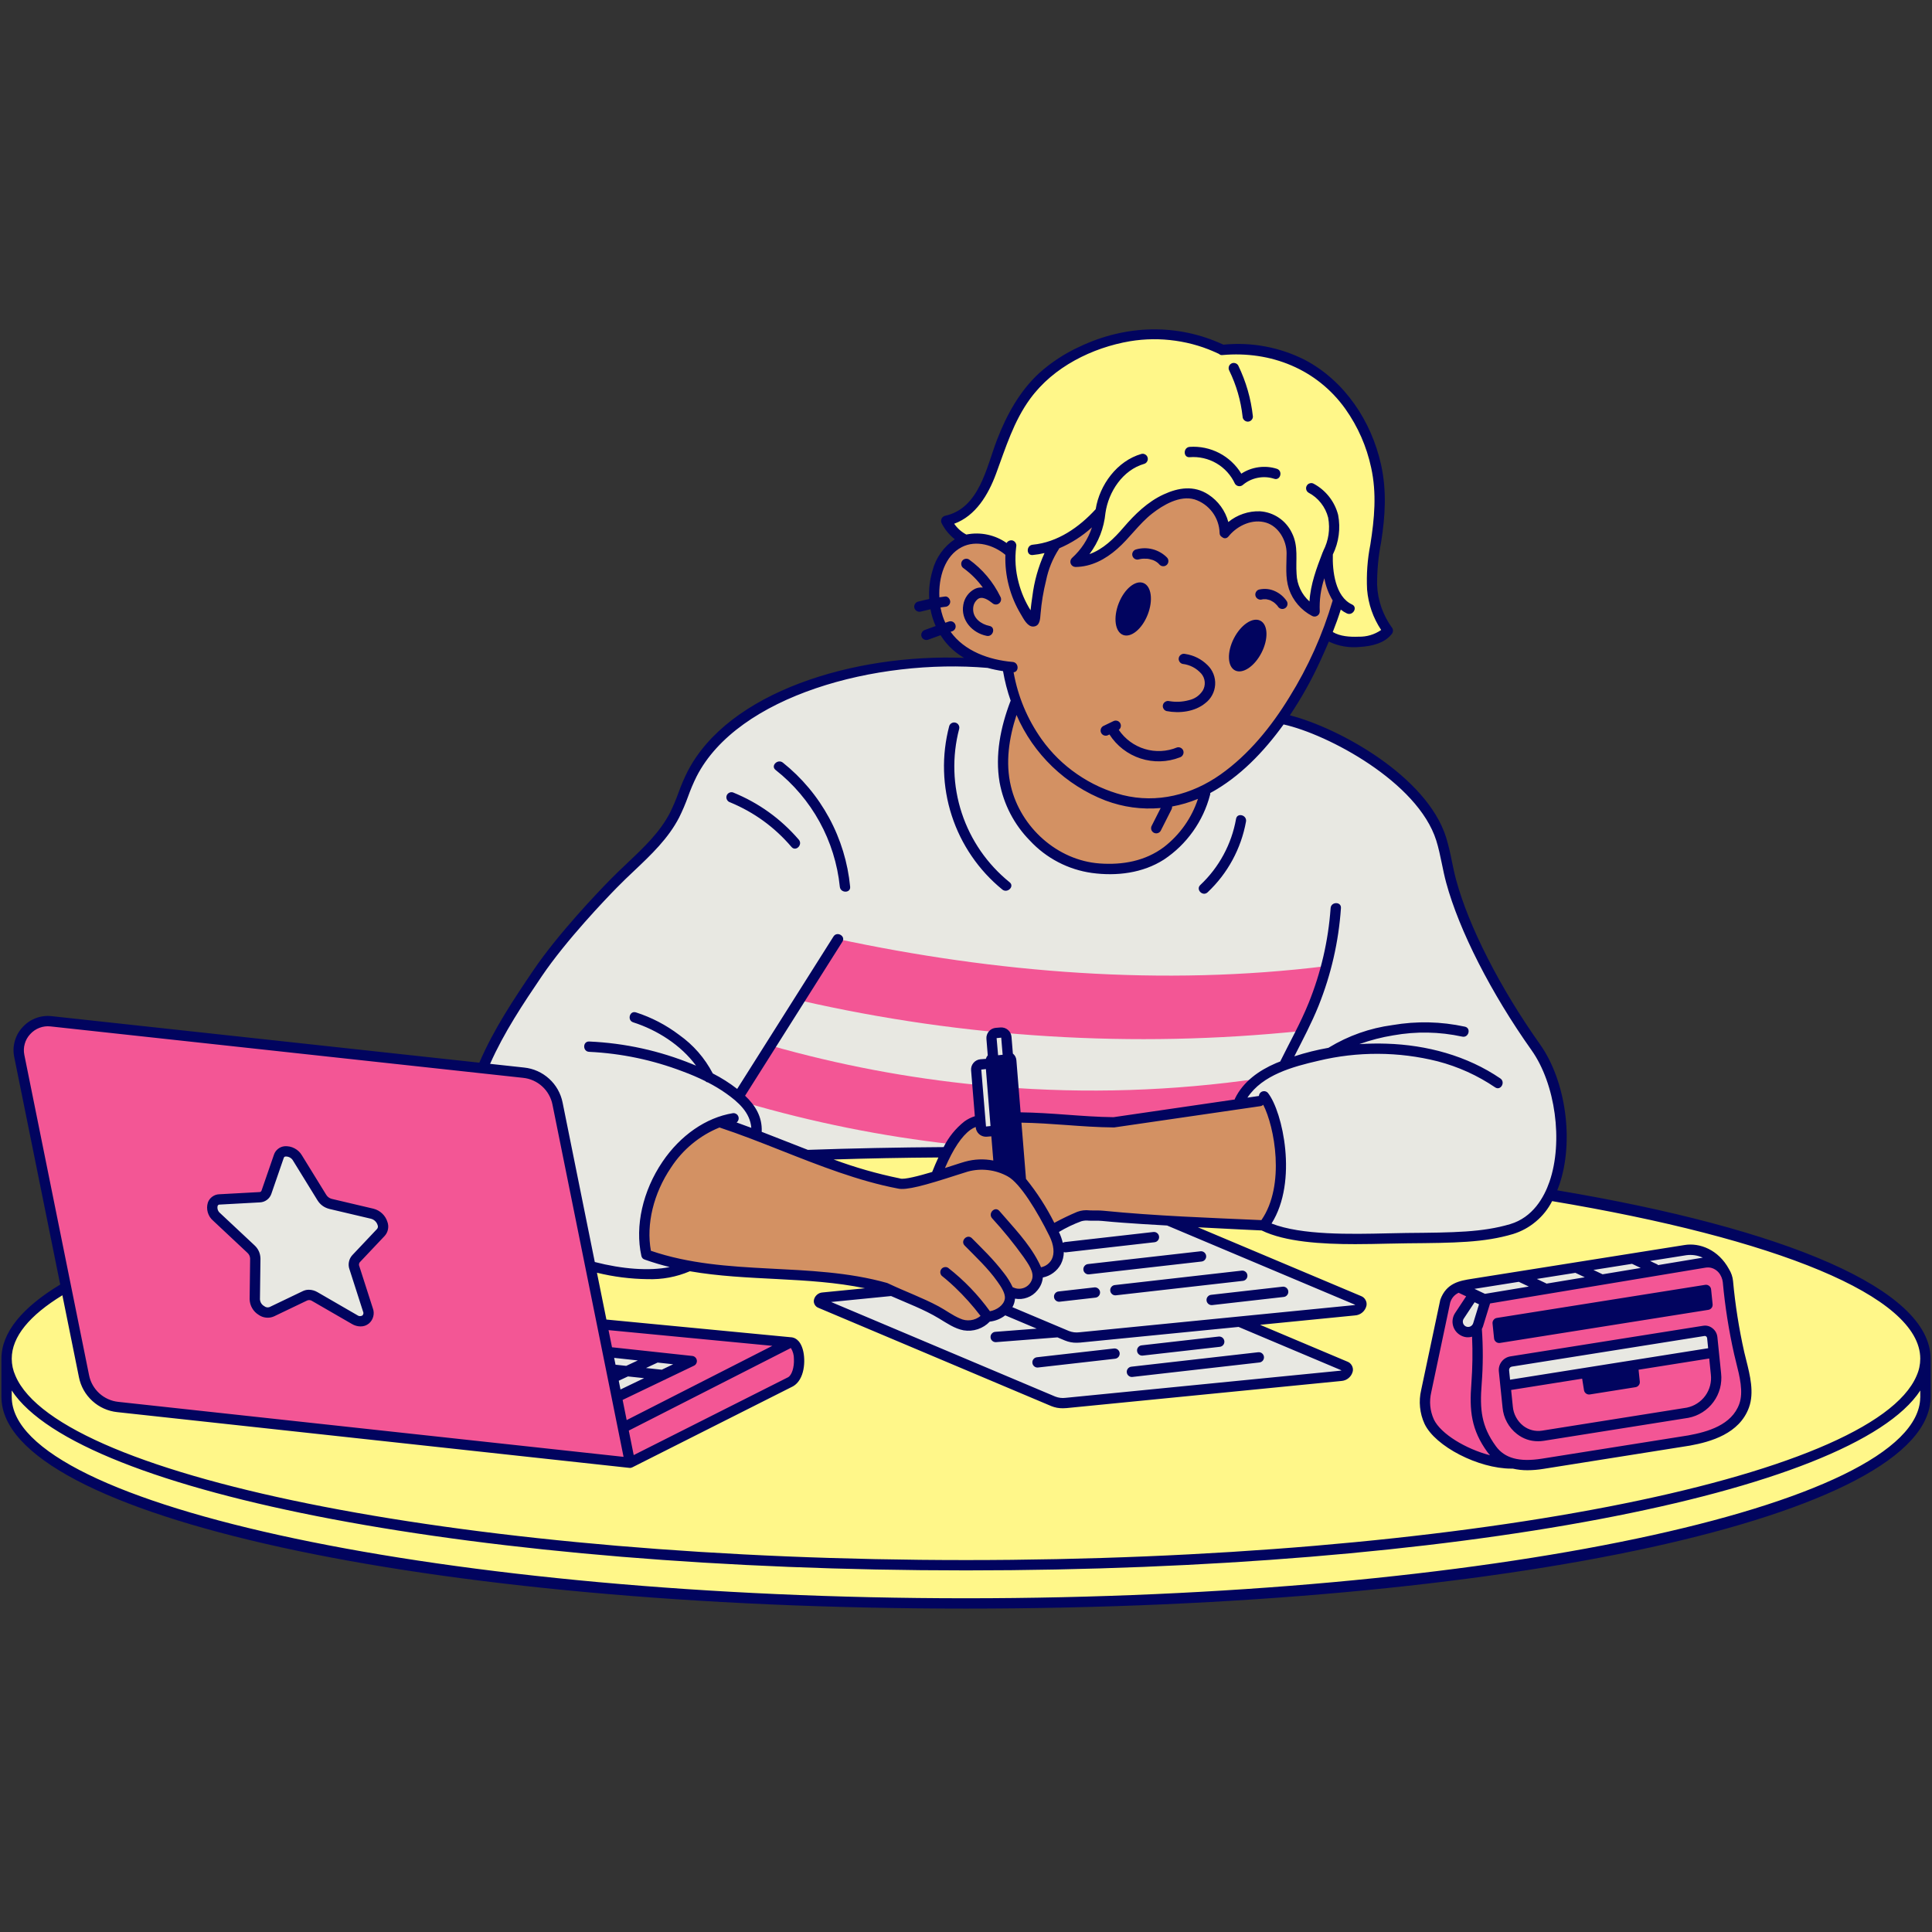 <svg xmlns="http://www.w3.org/2000/svg" xmlns:xlink="http://www.w3.org/1999/xlink" width="500" zoomAndPan="magnify" viewBox="0 0 375 375" height="500" preserveAspectRatio="xMidYMid meet" version="1.2"><rect x="0" y="0" width="375" height="375" fill="#333333" stroke="none"/><defs><clipPath id="a0f9e186d4"><path d="M 0 63 L 375 63 L 375 312.477 L 0 312.477 Z M 0 63 "/></clipPath></defs><g id="4ed1c31f63"><path style=" stroke:none;fill-rule:nonzero;fill:#fff789;fill-opacity:1;" d="M 372.926 267.43 C 373.457 268.605 373.723 269.844 373.727 271.137 C 373.727 293.273 290.344 311.223 187.492 311.223 C 84.656 311.223 1.277 293.273 1.277 271.137 C 1.277 269.844 1.547 268.605 2.078 267.43 C 1.547 266.25 1.277 265.016 1.277 263.723 C 1.277 241.586 84.656 223.633 187.492 223.633 C 290.344 223.633 373.727 241.586 373.727 263.723 C 373.723 265.016 373.457 266.25 372.926 267.43 Z M 187.199 104.828 C 187.66 105.191 188.387 104.375 189 104.348 C 189.77 104.43 190.543 104.469 191.32 104.457 C 193.055 104.078 193.988 106.129 195.66 106.715 C 195.652 108.031 195.746 109.34 195.941 110.641 C 196.184 113.688 197.215 116.438 199.023 118.895 C 199.203 119.141 199.441 119.277 199.742 119.309 C 199.809 119.355 199.879 119.391 199.953 119.418 C 200.219 119.488 200.473 119.457 200.715 119.32 C 200.953 119.184 201.109 118.984 201.184 118.719 C 201.688 114.254 202.578 109.867 203.859 105.559 C 205.699 105.602 207.449 104.391 208.914 103.273 C 210.547 102.406 212.023 101.328 213.352 100.039 C 213.125 102.855 212.32 105.57 210.055 107.48 C 209.066 108.312 210.492 109.723 211.473 108.898 C 211.512 108.863 211.539 108.824 211.578 108.793 C 211.637 108.758 211.684 108.711 211.742 108.676 C 211.844 108.684 211.945 108.68 212.043 108.66 C 212.957 108.438 213.762 108.008 214.449 107.367 C 214.527 107.289 214.586 107.199 214.629 107.098 C 217.27 105.109 219.277 102.363 221.66 100.055 C 223.094 98.617 224.758 97.531 226.652 96.801 C 228.547 96.07 230.508 95.758 232.535 95.859 C 232.629 95.902 232.723 95.945 232.816 95.996 C 233.051 96.113 233.277 96.242 233.496 96.383 C 233.605 96.457 233.715 96.527 233.82 96.605 L 233.828 96.613 C 233.844 96.629 233.859 96.645 233.875 96.656 C 234.266 97.016 234.629 97.398 234.965 97.809 C 235.531 98.504 236.082 99.207 236.707 99.844 C 236.707 100.195 236.793 100.527 236.961 100.832 C 237.133 101.141 237.367 101.391 237.664 101.578 C 238.016 101.777 238.391 101.867 238.793 101.84 C 239.195 101.812 239.559 101.676 239.879 101.43 C 240.109 101.387 240.336 101.324 240.555 101.242 C 240.848 101.129 241.137 101 241.422 100.871 C 241.461 100.855 241.449 100.859 241.469 100.848 L 241.48 100.844 C 242.145 100.582 242.824 100.371 243.52 100.203 C 243.852 100.129 244.188 100.074 244.52 100.016 C 244.566 100.008 244.617 100.004 244.664 99.996 L 244.707 99.992 C 244.742 100 244.773 100.004 244.809 100.012 C 245.215 100.109 245.609 100.23 246 100.375 C 246.047 100.391 246.094 100.406 246.145 100.422 C 246.16 100.43 246.199 100.453 246.285 100.5 C 246.441 100.578 246.594 100.656 246.746 100.738 C 247.031 100.898 247.535 101.219 247.668 101.324 C 248.172 101.73 248.613 102.191 248.996 102.711 C 249.473 103.438 249.832 104.215 250.078 105.047 C 250.375 105.992 250.613 106.957 250.836 107.93 C 250.84 108.762 250.836 109.598 250.852 110.43 C 250.914 113.109 251.48 115.758 253.715 117.461 C 253.816 117.539 253.934 117.582 254.062 117.598 C 254.309 117.73 254.562 117.766 254.836 117.703 C 255.098 117.625 255.297 117.465 255.43 117.227 C 255.566 116.988 255.602 116.738 255.535 116.473 C 255.422 115.363 255.5 114.266 255.773 113.184 C 256.445 112.164 257.117 111.148 257.789 110.129 C 257.793 110.191 257.789 110.254 257.793 110.316 C 257.875 111.723 258.156 113.082 258.648 114.402 C 258.895 115.051 259.254 115.629 259.727 116.141 C 259.047 118.316 258.32 120.48 257.492 122.605 C 257.398 122.879 257.434 123.133 257.598 123.371 C 257.602 123.387 257.598 123.402 257.602 123.418 C 257.68 123.68 257.836 123.879 258.074 124.016 C 258.312 124.148 258.566 124.184 258.832 124.117 C 259.074 124.078 259.316 124.074 259.562 124.102 C 261.258 124.719 263.004 124.941 264.797 124.762 C 266.566 124.566 268.957 124.02 269.098 121.852 C 269.109 121.668 269.066 121.5 268.969 121.344 C 269.098 120.984 269.039 120.66 268.801 120.363 C 266.309 117.27 266.223 113.023 266.625 109.254 C 267.02 105.523 267.812 101.871 267.637 98.148 C 268.047 93.797 267.477 89.582 265.926 85.5 C 264.82 82.59 263.301 79.914 261.367 77.473 C 260.047 75.801 258.332 74.031 256.371 73.305 C 253.383 70.762 249.957 69.148 246.09 68.461 C 242.816 67.859 239.047 67.453 235.77 68.262 C 233.926 67.094 231.957 66.199 229.867 65.574 C 227.777 64.949 225.645 64.617 223.461 64.582 C 214.43 64.633 205.789 69.875 200.172 76.977 C 200.117 77 200.062 77.016 200.004 77.043 C 197.82 77.988 196.48 80.109 195.602 82.219 C 194.867 83.98 194.582 85.887 193.879 87.66 C 193.664 88.121 193.547 88.605 193.535 89.113 C 192.605 91.223 191.723 93.363 190.68 95.418 C 190.023 96.852 189.098 98.074 187.898 99.094 C 187.637 99.227 187.391 99.387 187.168 99.578 C 186.605 99.891 186.012 100.102 185.375 100.203 C 185.039 100.238 184.816 100.422 184.715 100.746 C 183.996 100.91 183.473 101.781 184.184 102.363 C 185.188 103.188 186.18 104.027 187.199 104.828 Z M 187.199 104.828 "/><path style=" stroke:none;fill-rule:nonzero;fill:#e8e8e2;fill-opacity:1;" d="M 302.441 214.121 C 301.898 210.402 300.539 207.012 298.363 203.949 C 298.254 203.801 298.148 203.648 298.039 203.5 C 297.949 203.16 297.809 202.848 297.613 202.559 C 294.582 198.113 291.871 193.48 289.48 188.656 C 287.082 183.98 284.543 179.297 282.797 174.328 C 282.664 173.969 282.492 173.629 282.277 173.312 C 281.539 170.516 280.805 167.715 280.066 164.918 C 279.117 161.301 278.137 158.094 275.598 155.246 C 273.352 152.883 270.875 150.789 268.172 148.965 C 265.574 147.105 262.844 145.473 259.977 144.062 C 259.105 143.438 258.184 142.902 257.211 142.453 C 254.699 141.289 252.047 140.418 249.453 139.457 C 248.648 139.16 248.152 139.91 248.262 140.578 C 248.254 140.59 248.238 140.594 248.23 140.605 C 248.105 140.789 247.988 140.973 247.883 141.168 C 247.723 141.293 247.578 141.438 247.449 141.602 C 245.676 143.863 243.715 145.953 241.574 147.871 C 239.43 149.793 237.125 151.492 234.66 152.977 C 234.367 153.164 234.141 153.414 233.977 153.719 C 233.801 153.98 233.68 154.266 233.621 154.574 C 233.43 155.605 233.148 156.613 232.777 157.594 C 232.754 157.648 232.73 157.699 232.707 157.754 C 232.602 157.98 232.492 158.207 232.379 158.43 C 232.148 158.875 231.902 159.312 231.641 159.742 C 231.625 159.77 231.602 159.797 231.586 159.828 C 231.531 159.902 231.473 159.977 231.422 160.055 C 231.402 160.082 231.387 160.113 231.371 160.141 C 230.918 160.855 230.445 161.562 229.938 162.242 C 229.891 162.309 229.816 162.387 229.746 162.469 C 229.652 162.57 229.566 162.676 229.469 162.777 C 228.969 163.305 228.438 163.797 227.875 164.262 C 227.859 164.277 227.789 164.332 227.715 164.391 C 227.684 164.414 227.652 164.438 227.633 164.449 C 227.34 164.664 227.039 164.871 226.73 165.074 C 226.086 165.496 225.414 165.887 224.73 166.25 C 224.09 166.59 223.43 166.891 222.773 167.195 C 222.664 167.242 222.555 167.285 222.445 167.328 C 222.105 167.461 221.762 167.59 221.414 167.715 C 220.617 168 219.789 168.258 218.984 168.551 C 216.527 168.594 214.07 168.547 211.656 168.465 C 209.418 168.387 207.754 167.453 205.863 166.312 C 204.309 165.375 202.797 164.363 201.32 163.301 C 200.543 162.578 199.816 161.805 199.141 160.984 C 198.488 160.098 197.926 159.16 197.445 158.172 C 197.445 158.168 197.441 158.164 197.438 158.156 C 195.824 153.629 194.965 148.961 194.859 144.152 C 194.859 144.129 194.848 144.109 194.844 144.086 C 195.223 141.715 195.926 139.445 196.953 137.277 C 197.246 136.699 197.25 136.121 196.965 135.539 C 196.953 135.379 196.922 135.223 196.871 135.07 C 196.34 133.801 195.977 132.48 195.789 131.113 L 195.797 131.172 C 195.77 130.648 195.578 130.195 195.223 129.812 C 194.828 129.426 194.355 129.23 193.805 129.227 C 193.773 129.227 193.746 129.242 193.715 129.242 C 193.391 129.121 193.059 129.047 192.715 129.02 C 185.191 128.496 177.695 128.75 170.223 129.785 C 169.926 129.727 169.621 129.695 169.316 129.695 C 168.902 129.699 168.5 129.762 168.105 129.887 C 167.871 129.875 167.633 129.875 167.395 129.891 C 166.789 129.941 166.188 130.043 165.598 130.199 C 165.023 130.391 164.465 130.613 163.922 130.867 C 163.27 131.152 162.648 131.504 162.027 131.848 C 160.188 132.078 158.375 132.445 156.59 132.945 C 153.094 134.117 149.848 135.777 146.848 137.922 C 146.332 138.152 145.816 138.395 145.324 138.668 C 143.449 139.715 141.805 141.051 140.402 142.68 C 140.133 142.844 139.895 143.047 139.684 143.285 C 135.289 148.359 132.051 154.086 129.969 160.469 C 129.918 160.527 129.871 160.586 129.824 160.645 C 129.219 161.367 128.598 162.078 127.965 162.777 C 126.621 164.258 125.227 165.691 123.824 167.113 C 120.855 170.121 117.879 173.117 114.895 176.109 C 114.586 176.43 114.34 176.797 114.156 177.203 C 110.496 180.812 107.281 184.785 104.52 189.125 C 100.383 194.285 96.938 199.867 94.184 205.875 C 94.145 205.961 94.121 206.051 94.105 206.145 C 94.094 206.238 94.09 206.328 94.102 206.422 C 94.109 206.516 94.133 206.605 94.168 206.695 C 94.199 206.781 94.242 206.863 94.301 206.941 C 94.355 207.016 94.418 207.082 94.488 207.145 C 94.562 207.203 94.641 207.254 94.727 207.293 C 94.812 207.332 94.902 207.359 94.992 207.375 C 95.086 207.391 95.18 207.395 95.273 207.387 C 95.297 207.398 95.309 207.418 95.336 207.43 C 98.117 208.648 101.383 208.41 104.305 209.141 C 104.684 209.234 105.059 209.348 105.426 209.477 C 108.688 212.906 109.098 218.223 109.984 222.648 C 110.824 226.848 111.754 231.027 112.723 235.199 C 113.27 238.215 113.82 241.227 114.367 244.242 C 114.406 244.527 114.508 244.781 114.68 245.012 C 114.852 245.238 115.07 245.41 115.332 245.527 C 115.711 245.793 116.137 245.945 116.598 245.98 C 117.613 246.098 118.633 246.176 119.648 246.27 L 120.777 246.375 C 123.617 247.074 126.492 247.262 129.398 246.941 C 129.613 246.934 129.801 246.867 129.965 246.734 C 130.133 246.602 130.242 246.434 130.297 246.23 C 130.367 245.965 130.332 245.711 130.195 245.473 C 130.062 245.234 129.863 245.074 129.598 245 C 128.402 244.766 127.289 244.316 126.266 243.656 C 126.008 243.496 125.754 243.32 125.508 243.141 C 125.492 243.129 125.469 243.105 125.449 243.094 C 125.391 243.047 125.332 242.996 125.27 242.949 C 125.16 242.855 125.047 242.758 124.938 242.66 C 124.945 242.578 124.949 242.496 124.949 242.414 C 124.789 240.152 124.852 237.898 125.141 235.652 C 126.281 231.027 128.375 226.883 131.418 223.223 C 132.137 222.703 132.855 222.184 133.59 221.699 C 135.492 220.441 137.465 219.293 139.48 218.219 C 139.77 218.145 140.062 218.07 140.352 217.988 C 140.715 218.145 141.094 218.23 141.488 218.238 L 141.617 218.238 C 141.789 218.242 141.957 218.227 142.121 218.191 C 144.574 219.309 147.039 220.391 149.531 221.398 C 152.332 222.527 155.168 223.84 158.215 224.059 C 158.645 224.082 159.051 224 159.438 223.809 C 161.461 223.977 163.484 224.027 165.512 223.953 C 165.953 223.953 166.387 223.941 166.824 223.93 C 166.918 223.945 167 223.988 167.102 223.996 C 169.043 224.191 170.977 224.152 172.91 223.883 C 173.043 223.863 173.172 223.824 173.305 223.805 C 174.184 223.855 175.062 223.883 175.953 223.875 C 176.754 223.895 177.551 223.875 178.352 223.812 C 178.902 223.766 179.445 223.672 179.977 223.52 C 180.199 223.449 180.418 223.395 180.637 223.328 C 181.031 223.383 181.422 223.359 181.805 223.254 C 182.246 223.352 182.684 223.336 183.121 223.207 C 183.359 223.105 183.598 223.004 183.836 222.902 C 184.289 222.637 184.648 222.277 184.914 221.824 C 185.27 221.305 185.637 220.789 186.016 220.285 C 186.516 219.648 187.074 219.066 187.688 218.539 C 187.938 218.355 188.195 218.184 188.461 218.031 C 188.961 217.738 189.344 217.332 189.605 216.812 C 189.684 217.215 189.789 217.609 189.926 217.996 C 190.895 220.695 195.238 219.531 194.258 216.801 C 193.676 215.184 193.828 213.344 193.516 211.648 C 193.156 209.723 192.617 207.918 192.754 205.934 C 192.93 206.043 193.117 206.129 193.316 206.184 C 194.363 206.473 195.914 205.824 196.078 204.613 C 196.098 204.48 196.113 204.344 196.133 204.211 C 196.18 204.555 196.297 204.871 196.477 205.168 C 196.656 208.309 197.195 211.441 196.926 214.594 C 196.918 214.918 196.992 215.219 197.148 215.504 C 197.301 215.789 197.516 216.016 197.785 216.191 C 198.148 216.566 198.59 216.758 199.109 216.766 C 202.293 216.875 205.48 216.953 208.664 217.039 C 210.742 217.297 212.828 217.406 214.918 217.379 C 215.203 217.539 215.508 217.609 215.836 217.59 C 220.449 217.297 225.043 216.504 229.621 215.863 C 234.184 215.219 238.742 214.551 243.289 213.789 C 243.816 213.773 244.336 213.699 244.848 213.566 C 245.336 213.691 245.816 213.844 246.293 214.004 C 248.73 221.137 250.539 229.211 246.273 235.977 C 246.148 236.152 246.062 236.344 246.012 236.551 C 245.961 236.758 245.945 236.969 245.973 237.18 C 245.996 237.395 246.059 237.594 246.16 237.785 C 246.258 237.973 246.391 238.137 246.551 238.277 C 246.637 238.582 246.805 238.836 247.047 239.039 C 247.293 239.242 247.57 239.359 247.887 239.391 C 256.562 240.805 265.312 240.559 274.059 240.145 C 274.129 240.164 274.199 240.184 274.273 240.195 C 279.445 240.414 284.641 240.582 289.762 239.648 C 294.305 238.82 298.562 236.793 300.426 232.332 C 300.457 232.23 300.477 232.129 300.484 232.023 C 301.523 230.152 302.152 228.148 302.367 226.02 C 302.977 222.059 303.004 218.09 302.441 214.121 Z M 78.867 232.637 C 81.691 235.172 80.922 240.277 77.656 242.047 C 76.352 242.75 75 243.426 73.66 244.117 C 74.277 245.281 74.828 246.477 75.316 247.699 C 76.527 250.688 77.129 253.504 75.199 256.355 C 73.242 259.246 69.898 260.031 66.605 259.453 C 64.832 259.16 63.168 258.574 61.602 257.695 C 60.828 257.219 60.09 256.691 59.395 256.105 C 54.621 259.125 49.203 263.215 44.426 257.598 C 41.586 254.262 42.273 249.969 43.773 245.988 C 38.801 243.594 33.309 240.422 34.176 234.965 C 35.152 228.805 41.949 227.707 47.375 227.867 C 48.117 224.137 49.164 220.043 52.691 218.25 C 57.262 215.93 61.09 219.336 63.168 223.199 C 63.824 224.422 64.238 225.852 65.379 226.672 C 66.398 227.406 67.895 227.57 69.09 227.883 C 72.762 228.844 76.008 230.07 78.867 232.637 Z M 294.688 250.738 C 293.684 251.062 292.664 251.324 291.625 251.52 C 290.645 251.711 289.641 251.891 288.645 252.004 C 288.609 252.02 288.574 252.031 288.535 252.039 C 288.5 252.043 288.461 252.039 288.426 252.035 C 288.414 252.035 288.398 252.039 288.383 252.039 C 288.336 252.047 288.289 252.039 288.238 252.039 C 288.012 252.738 287.711 253.402 287.336 254.031 C 287.324 254.051 287.309 254.059 287.297 254.078 C 287.145 254.559 287 255.043 286.844 255.523 C 286.742 255.84 286.641 256.156 286.535 256.473 C 286.441 256.883 286.262 257.246 285.996 257.574 C 285.801 257.746 285.574 257.859 285.316 257.91 C 285.059 257.961 284.805 257.941 284.559 257.855 C 284.312 257.766 284.105 257.621 283.938 257.418 C 283.77 257.215 283.664 256.984 283.621 256.727 C 283.535 256.234 283.605 255.766 283.832 255.32 C 283.977 255.043 284.141 254.781 284.332 254.531 C 284.715 253.965 285.102 253.402 285.488 252.836 C 285.539 252.77 285.598 252.707 285.66 252.656 C 285.664 252.648 285.668 252.645 285.672 252.637 C 285.727 252.309 285.828 251.992 285.969 251.691 C 286.066 251.512 286.184 251.348 286.316 251.195 C 286.289 251.148 286.246 251.121 286.223 251.07 C 286.152 250.898 286.117 250.719 286.121 250.531 C 286.094 250.465 286.059 250.402 286.031 250.332 C 285.988 250.203 285.98 250.066 286.012 249.934 C 286.02 249.797 286.059 249.676 286.133 249.562 C 286.227 249.414 286.344 249.297 286.492 249.203 C 286.605 249.129 286.727 249.09 286.863 249.082 C 286.953 249.059 287.039 249.059 287.129 249.082 C 287.266 249.09 287.387 249.129 287.5 249.203 L 287.535 249.227 C 289.535 249.047 291.496 248.668 293.418 248.09 C 294.414 247.73 295.434 247.477 296.484 247.336 C 296.789 247.332 297.086 247.383 297.371 247.492 C 300.926 246.605 304.527 246.027 308.18 245.75 C 310.133 245.238 312.094 244.773 314.074 244.387 C 315.715 244.062 317.594 243.559 319.328 243.754 C 320.535 243.395 321.762 243.176 323.016 243.094 C 323.543 243.004 324.066 242.906 324.594 242.824 C 325.754 242.648 326.918 242.473 328.086 242.348 C 329.098 242.156 330.043 242.336 330.914 242.887 C 331.148 243.027 331.301 243.234 331.371 243.5 C 331.438 243.766 331.406 244.016 331.273 244.258 C 330.637 245.148 329.703 245.23 328.688 245.359 C 327.578 245.492 326.469 245.559 325.352 245.555 C 325.316 245.555 325.281 245.559 325.246 245.559 C 324.84 245.633 324.441 245.73 324.051 245.855 C 322.973 246.184 321.871 246.301 320.75 246.203 C 320.688 246.195 320.629 246.18 320.57 246.164 C 320.32 246.199 320.07 246.215 319.816 246.207 C 315.848 247.434 311.645 247.566 307.57 248.328 C 307.488 248.336 307.406 248.336 307.324 248.324 C 305.859 248.754 304.367 249.062 302.852 249.25 C 301.289 249.531 299.719 249.777 298.145 250 C 298 250.078 297.848 250.113 297.684 250.105 C 297.52 250.105 297.359 250.113 297.195 250.133 C 296.949 250.164 296.703 250.203 296.461 250.234 C 295.859 250.371 295.27 250.539 294.688 250.738 Z M 117.953 262.422 L 133.715 264.172 L 119.715 271.156 Z M 262.898 254.328 L 240.562 256.535 L 261.117 265.207 C 262.098 265.605 261.477 266.93 260.254 267.047 L 206.902 272.316 C 206.055 272.414 205.234 272.305 204.441 271.996 L 159.242 252.926 C 158.684 252.703 159.023 251.941 159.742 251.863 L 183.852 249.477 L 161.887 240.223 C 161.328 239.984 161.688 239.223 162.41 239.141 L 218.902 233.57 L 263.781 252.484 C 264.742 252.883 264.141 254.207 262.898 254.328 Z M 331.922 261.801 C 331.879 262.027 331.773 262.215 331.605 262.367 C 331.434 262.523 331.238 262.609 331.008 262.633 C 326.238 263.121 321.684 264.875 316.863 265.055 C 315.07 265.504 313.254 265.805 311.41 265.965 C 311.301 266.082 311.168 266.156 311.008 266.18 C 305.473 266.941 299.957 267.82 294.457 268.816 C 294.062 268.895 293.742 268.777 293.492 268.465 C 293.219 268.504 292.969 268.449 292.738 268.289 C 292.512 268.133 292.371 267.918 292.312 267.648 C 291.262 265.891 292.723 264.184 294.445 263.742 C 296.898 263.238 299.375 262.863 301.871 262.617 C 304.992 262.156 308.129 261.668 311.273 261.363 C 312.191 261.02 313.133 260.773 314.098 260.621 C 315.844 260.309 317.59 260.02 319.34 259.75 C 321.539 259.41 323.738 259.117 325.945 258.844 C 327.305 258.449 328.691 258.234 330.105 258.195 C 330.449 258.164 330.773 258.227 331.082 258.387 C 331.391 258.543 331.629 258.773 331.805 259.07 C 332.188 259.746 331.902 260.359 332.023 261.059 C 332.062 261.316 332.031 261.562 331.922 261.801 Z M 331.922 261.801 "/><path style=" stroke:none;fill-rule:nonzero;fill:#f35695;fill-opacity:1;" d="M 153.434 260.559 L 116.871 257.051 L 108.215 214.199 C 108.059 213.414 107.781 212.672 107.387 211.977 C 106.992 211.277 106.496 210.66 105.906 210.121 C 105.312 209.582 104.648 209.148 103.918 208.824 C 103.188 208.496 102.422 208.293 101.625 208.207 L 9.91 198.23 C 9.469 198.188 9.031 198.191 8.59 198.246 C 8.152 198.305 7.723 198.41 7.309 198.566 C 6.895 198.723 6.504 198.926 6.137 199.176 C 5.77 199.422 5.438 199.711 5.137 200.035 C 4.836 200.363 4.578 200.719 4.363 201.105 C 4.148 201.492 3.977 201.898 3.855 202.324 C 3.734 202.75 3.664 203.184 3.645 203.625 C 3.625 204.07 3.656 204.508 3.738 204.941 L 16.301 267.109 C 16.457 267.895 16.73 268.633 17.125 269.332 C 17.52 270.027 18.012 270.645 18.602 271.184 C 19.191 271.723 19.852 272.156 20.582 272.484 C 21.312 272.812 22.078 273.016 22.871 273.098 L 122.281 283.918 L 153.434 268.211 C 155.898 266.789 155.418 260.559 153.434 260.559 Z M 73.934 239.203 L 69.094 244.328 C 68.887 244.574 68.754 244.855 68.703 245.172 C 68.648 245.488 68.68 245.797 68.797 246.098 L 71.406 254.223 C 71.957 255.93 70.418 257.051 68.801 256.117 L 61.125 251.676 C 60.523 251.285 59.895 251.227 59.234 251.496 L 52.742 254.609 C 51.379 255.262 49.438 253.816 49.457 252.164 L 49.551 244.293 C 49.531 243.539 49.238 242.914 48.68 242.414 L 42.059 236.211 C 40.664 234.906 41.004 232.895 42.633 232.805 L 50.367 232.383 C 50.676 232.375 50.953 232.285 51.199 232.105 C 51.445 231.922 51.621 231.688 51.719 231.398 L 54.117 224.453 C 54.621 222.996 56.773 223.195 57.762 224.797 L 62.445 232.406 C 62.844 233.059 63.414 233.48 64.152 233.676 L 72.258 235.586 C 73.961 235.988 74.953 238.125 73.934 239.203 Z M 119.715 271.152 L 117.953 262.422 L 134.234 264.23 Z M 257.352 187.531 C 256.992 189.047 256.605 190.551 256.152 192.043 C 255.344 194.922 254.129 197.613 252.504 200.125 C 236.258 201.797 219.98 202.137 203.68 201.141 C 187.375 200.145 171.262 197.832 155.336 194.195 C 156.211 192.582 156.977 190.918 157.641 189.207 C 157.836 188.977 158.051 188.762 158.238 188.523 C 159.027 187.52 159.727 186.457 160.344 185.34 C 160.887 184.34 161.48 183.375 162.129 182.445 C 162.18 182.363 162.223 182.277 162.258 182.188 C 193.309 188.848 225.762 191.445 257.352 187.531 Z M 190.512 217.598 C 189.332 217.996 188.254 218.582 187.277 219.355 C 186.301 220.125 185.484 221.039 184.82 222.094 C 171.156 220.551 157.723 217.844 144.523 213.977 C 144.215 213.48 143.875 213.012 143.496 212.57 C 143.453 212.527 143.406 212.488 143.355 212.453 C 145.434 209.27 147.527 206.094 149.715 202.984 C 162.867 206.711 176.242 209.246 189.848 210.59 C 189.898 211.293 189.98 211.992 190.078 212.691 C 189.898 214.355 190.039 215.988 190.512 217.598 Z M 244.34 209.355 C 243.84 209.777 243.371 210.238 242.941 210.734 C 242.184 211.551 241.512 212.438 240.934 213.387 C 240.809 213.598 240.727 213.82 240.684 214.059 C 237.984 214.199 235.336 214.867 232.664 215.238 C 229.461 215.688 226.258 216.117 223.055 216.551 C 219.793 217.059 216.512 217.363 213.215 217.465 C 210.004 217.504 206.793 217.348 203.582 217.297 C 202.02 216.883 200.434 216.664 198.816 216.645 C 197.41 216.582 196 216.605 194.598 216.715 C 194.555 215.34 194.418 213.973 194.191 212.617 C 194.207 212.434 194.223 212.254 194.234 212.078 C 194.262 211.703 194.184 211.348 194 211.016 C 193.996 210.992 193.996 210.973 193.992 210.949 C 210.836 212.305 227.617 211.773 244.34 209.355 Z M 338.855 269.273 C 338.707 267.531 338.398 265.816 337.926 264.133 C 337.809 262.906 337.527 261.719 337.082 260.566 C 337.078 260.555 337.082 260.547 337.082 260.539 C 336.25 256.605 335.641 252.641 335.25 248.641 C 335.188 247.98 334.895 247.441 334.371 247.031 C 334.203 246.602 333.926 246.254 333.547 245.996 C 331.453 244.535 328.688 245.25 326.359 245.559 C 323.715 245.824 321.098 246.262 318.508 246.871 C 318.453 246.887 318.418 246.926 318.363 246.945 C 308.719 248.383 299.133 250.176 289.617 252.332 C 289.32 252.395 289.055 252.52 288.82 252.703 C 288.445 252.777 288.215 253 288.133 253.371 C 288.023 254.246 287.789 255.086 287.434 255.887 C 287.141 256.645 286.691 257.293 286.082 257.828 C 286.059 257.84 285.977 257.895 285.957 257.906 C 285.891 257.945 285.82 257.984 285.75 258.016 C 285.723 258.02 285.574 258.07 285.555 258.074 C 285.352 258.121 285.535 258.094 285.328 258.098 C 284.953 258.086 284.605 257.992 284.273 257.812 C 283.961 257.656 283.668 257.469 283.398 257.246 C 283.363 257.215 283.336 257.176 283.301 257.145 C 283.309 256.965 283.316 256.781 283.328 256.602 C 283.34 256.477 283.352 256.348 283.363 256.223 C 283.371 256.152 283.379 256.082 283.387 256.016 L 283.387 256.004 C 283.41 255.793 283.453 255.582 283.496 255.375 C 284.105 254.402 284.793 253.461 285.48 252.535 C 285.598 252.348 285.641 252.148 285.613 251.93 C 285.59 251.711 285.5 251.523 285.344 251.367 C 285.273 251.117 285.125 250.934 284.895 250.816 C 284.352 250.512 283.77 250.391 283.152 250.449 C 282.531 250.508 281.984 250.738 281.508 251.141 C 280.332 252.094 279.945 253.648 279.617 255.059 C 278.801 258.551 278.598 262.164 277.684 265.637 C 276.895 268.652 275.289 271.625 276.578 274.746 C 277.148 276.117 278.055 277.207 279.301 278.02 C 279.773 278.449 280.266 278.859 280.738 279.234 C 283.227 281.219 286.039 282.902 289.23 283.418 C 289.363 283.441 289.496 283.449 289.625 283.465 C 291.465 284.484 293.469 284.457 295.652 284.484 C 297.789 284.586 299.91 284.422 302.008 283.988 C 302.312 284.016 302.621 284.008 302.926 283.965 C 306.207 283.375 309.48 282.77 312.758 282.148 C 314.121 281.891 315.578 281.691 317.012 281.398 C 317.359 281.434 317.699 281.398 318.031 281.285 C 319.656 280.723 321.32 280.289 323.016 279.984 C 323.227 279.949 323.441 279.914 323.652 279.879 C 323.875 279.848 323.977 279.832 323.984 279.832 C 324.281 279.793 324.578 279.758 324.871 279.723 C 325.926 279.602 326.98 279.48 328.027 279.328 C 331.344 278.855 334.617 277.777 337.02 275.34 C 337.199 275.152 337.352 274.941 337.473 274.715 C 337.539 274.629 337.609 274.547 337.676 274.457 C 337.871 274.184 338.039 273.895 338.168 273.582 C 338.418 273.074 338.598 272.543 338.711 271.988 C 338.746 271.77 338.77 271.547 338.781 271.324 C 338.867 270.645 338.891 269.961 338.855 269.273 Z M 291.113 256.566 C 291.918 256.371 292.73 256.312 293.551 256.387 C 294.629 256.348 295.703 256.246 296.77 256.09 C 298.734 255.816 300.672 255.402 302.613 255.008 C 304.074 254.715 305.535 254.418 306.992 254.121 C 307.445 254.379 307.922 254.43 308.418 254.277 C 310.254 253.746 312.121 253.367 314.016 253.141 C 315.785 252.945 317.566 252.891 319.332 252.66 C 322.777 252.215 326.184 251.309 329.574 250.527 C 329.949 250.527 330.309 250.562 330.492 250.848 C 330.773 251.41 330.926 252.008 330.945 252.637 C 330.961 252.781 330.953 252.93 330.953 253.074 C 325.09 254.031 319.227 254.988 313.363 255.941 C 313.059 255.863 312.75 255.855 312.441 255.918 C 305.426 257.328 298.383 258.578 291.309 259.672 C 291.18 258.641 291.113 257.605 291.113 256.566 Z M 316.711 268.203 C 316.191 268.328 315.66 268.418 315.133 268.52 C 313.895 268.754 312.656 268.969 311.414 269.164 C 310.559 269.301 309.699 269.414 308.84 269.527 C 308.785 268.52 308.738 267.508 308.699 266.5 C 308.898 266.441 309.09 266.363 309.293 266.316 C 310.77 265.996 312.293 265.84 313.781 265.625 C 314.871 265.465 315.965 265.316 317.059 265.168 C 317.086 266.078 317.117 266.992 317.145 267.906 C 317.148 267.965 317.148 268.023 317.148 268.086 C 317.004 268.125 316.809 268.184 316.711 268.203 Z M 331.387 262.164 C 329.008 263.297 326.609 263.488 324.059 264.031 C 323.492 264.168 322.969 264.074 322.484 263.754 C 322.078 263.828 321.672 263.895 321.27 263.973 C 318.309 264.57 315.457 265.148 312.465 265.57 C 309.094 266.047 305.812 266.883 302.469 267.453 C 299.793 267.91 297.074 267.719 294.461 268.527 C 291.914 269.312 290.836 265.332 293.363 264.551 C 296.574 263.559 299.969 263.789 303.242 263.086 C 306.426 262.398 309.625 261.801 312.855 261.383 C 316.773 260.879 320.645 259.977 324.523 259.219 C 326.645 258.801 328.727 258.023 330.895 258.398 C 332.609 258.695 332.93 261.43 331.387 262.164 Z M 331.387 262.164 "/><path style=" stroke:none;fill-rule:nonzero;fill:#d39163;fill-opacity:1;" d="M 258.734 119.488 C 258.27 120.605 257.805 121.727 257.34 122.844 C 257.004 123.875 256.562 124.855 256.016 125.793 C 255.98 125.844 255.926 125.891 255.887 125.941 C 254.199 130.133 252.176 134.148 249.82 138 C 247.902 141.09 245.727 144.32 242.684 146.402 C 242.484 146.617 242.293 146.84 242.09 147.047 C 240.785 148.391 239.41 149.652 237.957 150.836 C 237.148 151.562 236.273 152.207 235.34 152.77 C 234.887 153.008 234.41 153.191 233.914 153.316 C 233.898 153.422 233.875 153.527 233.848 153.633 C 232.18 158.664 229.363 163.652 224.52 166.223 C 221.902 167.484 219.141 168.176 216.238 168.293 C 216.02 168.312 215.809 168.312 215.594 168.32 C 215.535 168.328 215.484 168.34 215.426 168.344 C 213.824 168.52 212.23 168.461 210.645 168.176 C 210.133 168.07 209.637 167.91 209.156 167.707 C 208.777 167.656 208.402 167.57 208.035 167.457 C 207.539 167.285 207.055 167.086 206.578 166.855 C 206.406 166.773 206.242 166.684 206.082 166.582 C 205.648 166.293 205.23 165.98 204.832 165.645 C 204.75 165.578 204.676 165.5 204.598 165.43 C 203.398 164.77 202.281 163.984 201.254 163.082 C 200.223 162.176 199.305 161.168 198.5 160.059 C 197.691 158.949 197.016 157.766 196.473 156.508 C 195.926 155.25 195.527 153.945 195.27 152.598 C 194.578 148.922 194.703 145.27 195.648 141.648 C 196.152 139.797 196.809 138 197.621 136.258 C 197.605 136.234 197.578 136.219 197.562 136.191 C 196.691 134.391 196.137 132.496 195.902 130.508 C 195.418 130.629 195.695 129.961 195.223 129.812 C 194.664 129.637 193.871 129.391 193.32 129.176 C 193.098 129.168 191.453 128.535 191.238 128.469 C 186.684 127.094 184.051 125.238 182.344 120.773 C 181.406 118.316 181.371 115.586 181.516 112.977 C 181.523 112.297 181.613 111.629 181.785 110.969 C 181.957 110.312 182.207 109.684 182.535 109.086 C 182.863 108.492 183.258 107.941 183.719 107.445 C 184.184 106.945 184.699 106.512 185.273 106.141 C 185.957 105.68 186.676 105.027 187.414 105.238 C 189.359 104.902 191.234 105.133 193.039 105.93 C 193.926 106.047 195.793 107.27 195.766 108.43 C 195.645 113.504 197.645 116.91 200.938 120.703 C 200.754 116.52 201.465 112.492 203.062 108.621 C 203.094 108.547 203.145 108.496 203.176 108.426 C 203.27 107.992 203.344 107.559 203.445 107.129 C 203.523 106.82 203.676 106.555 203.898 106.332 C 203.93 106.02 204.086 105.789 204.363 105.641 C 205.73 105.004 207.102 104.371 208.473 103.734 C 209.648 103.293 210.633 102.582 211.422 101.605 C 211.551 101.383 211.734 101.234 211.98 101.156 C 212.223 101.078 212.461 101.09 212.691 101.195 C 212.926 101.297 213.094 101.469 213.195 101.699 C 213.301 101.934 213.309 102.172 213.23 102.414 C 213.234 102.48 213.23 102.547 213.223 102.613 C 212.945 103.484 212.531 104.285 211.973 105.008 C 211.484 105.766 211 106.52 210.512 107.277 C 210.105 107.906 209.66 108.504 209.176 109.07 L 209.191 109.07 C 209.523 109.047 209.855 109.016 210.184 108.977 C 210.266 108.953 210.902 108.844 210.98 108.824 C 211.359 108.742 211.73 108.641 212.094 108.516 C 212.133 108.504 212.598 108.293 212.594 108.309 C 213.242 107.965 213.879 107.613 214.5 107.223 C 215.148 106.82 215.781 106.398 216.406 105.957 C 216.59 105.824 216.777 105.691 216.961 105.555 C 218.848 103.691 220.707 101.797 222.629 99.969 C 224.633 98.062 226.867 96.535 229.668 96.238 C 230.355 96.164 231.035 96.188 231.715 96.309 C 232.391 96.43 233.035 96.645 233.652 96.957 C 234.266 97.266 234.824 97.656 235.328 98.129 C 235.828 98.602 236.25 99.137 236.598 99.73 C 237.102 100.641 237.473 101.598 237.715 102.609 C 238.887 101.672 240.203 101.016 241.66 100.645 C 243.242 100.203 244.82 100.215 246.395 100.684 C 247.332 101.035 248.129 101.594 248.781 102.355 C 249.434 103.117 249.863 103.992 250.066 104.973 C 250.363 106.684 250.477 108.406 250.402 110.141 C 250.414 110.418 250.441 110.695 250.453 110.973 C 250.469 111.109 250.477 111.18 250.477 111.215 C 250.496 111.324 250.512 111.438 250.535 111.551 C 250.652 112.188 250.809 112.816 251.008 113.434 C 251.094 113.699 251.191 113.957 251.285 114.219 L 251.336 114.344 C 251.398 114.488 251.469 114.633 251.535 114.777 C 251.824 115.359 252.145 115.922 252.5 116.465 C 252.625 116.656 252.758 116.84 252.887 117.023 C 252.879 116.992 253.324 117.555 253.383 117.617 C 253.766 118.039 254.168 118.434 254.594 118.805 C 254.828 116.668 255.297 114.578 256.004 112.547 C 256.082 112.285 256.242 112.086 256.48 111.949 C 256.719 111.812 256.969 111.781 257.238 111.848 C 257.516 111.934 257.719 112.105 257.855 112.363 C 257.965 112.477 258.043 112.605 258.09 112.758 C 258.102 112.809 258.121 112.855 258.133 112.902 C 258.172 112.941 258.207 112.984 258.238 113.031 C 258.695 114.062 259.266 115.102 259.617 116.176 C 259.977 117.262 259.145 118.504 258.734 119.488 Z M 244.805 213.543 C 243.398 213.27 241.695 213.855 240.301 214.102 C 239.238 214.293 238.172 214.48 237.109 214.672 C 234.027 214.676 230.996 215.059 228.012 215.824 C 224.148 216.699 220.293 217.387 216.375 217.941 C 215.609 217.82 214.844 217.695 214.059 217.629 C 209.348 217.164 204.625 216.973 199.891 217.059 C 199.562 217.07 199.254 217.156 198.965 217.32 C 198.676 217.336 198.434 217.449 198.238 217.664 C 197.93 217.844 197.789 218.109 197.816 218.465 C 197.926 221.891 198.098 225.312 198.27 228.734 C 197.59 228.41 196.906 228.086 196.238 227.734 C 195.312 227.207 194.348 226.754 193.352 226.375 C 193.453 225.711 193.504 225.047 193.504 224.375 C 193.523 223.965 193.438 223.578 193.246 223.215 C 193.191 223.066 193.125 222.922 193.043 222.785 C 193.008 222.062 192.977 221.34 192.941 220.613 C 192.922 220.129 192.5 219.539 191.941 219.613 C 191.598 219.688 191.27 219.648 190.953 219.496 C 190.641 219.344 190.402 219.109 190.246 218.797 C 190.105 218.391 189.824 218.148 189.398 218.074 C 189.211 217.945 189.008 217.895 188.785 217.918 C 188.559 217.941 188.371 218.035 188.215 218.199 C 187.473 218.918 186.781 219.684 186.141 220.496 C 186.062 220.586 185.977 220.676 185.898 220.766 C 185.133 221.574 184.453 222.445 183.855 223.383 C 183.348 224.332 182.945 225.328 182.652 226.367 C 182.484 226.891 182.32 227.418 182.152 227.941 C 181.547 228.195 180.938 228.445 180.352 228.738 C 179.809 228.793 179.273 228.895 178.75 229.047 C 177.695 229.402 176.664 229.828 175.664 230.32 C 175.609 230.309 175.559 230.297 175.504 230.285 C 171.34 229.082 167.203 227.793 163.094 226.41 C 162.488 226.184 161.887 225.957 161.281 225.73 C 159.496 224.969 157.668 224.324 155.797 223.797 C 155.617 223.707 155.434 223.633 155.25 223.543 C 152.801 222.281 150.273 221.191 147.676 220.27 C 146.352 219.812 145.016 219.402 143.668 219.02 C 142.699 218.641 141.703 218.371 140.68 218.215 C 140.07 217.984 139.473 218.004 138.883 218.281 C 137.777 218.785 136.715 219.375 135.699 220.047 C 134.684 220.719 133.727 221.465 132.828 222.289 C 131.93 223.109 131.098 223.996 130.34 224.949 C 129.578 225.902 128.898 226.906 128.297 227.965 C 127.695 229.023 127.18 230.125 126.75 231.262 C 126.32 232.402 125.98 233.57 125.734 234.762 C 125.484 235.953 125.332 237.16 125.273 238.375 C 125.215 239.59 125.254 240.805 125.383 242.016 C 125.395 242.254 125.449 242.488 125.539 242.707 C 125.633 242.93 125.758 243.129 125.918 243.309 C 126.078 243.488 126.266 243.633 126.477 243.746 C 126.688 243.859 126.914 243.934 127.152 243.973 C 129.383 244.965 131.711 245.586 134.141 245.828 C 136.824 246.223 139.52 246.523 142.227 246.703 C 145.078 246.895 147.93 246.957 150.785 246.891 C 155.484 247.27 160.184 247.715 164.855 248.34 C 170.953 249.152 176.277 251.816 181.766 254.391 C 181.938 254.633 182.145 254.844 182.383 255.023 C 183.262 255.66 184.195 256.188 185.191 256.605 C 185.812 256.93 186.453 257.188 187.125 257.383 C 187.535 257.492 187.953 257.531 188.379 257.504 C 188.805 257.473 189.211 257.375 189.605 257.207 C 189.996 257.043 190.352 256.816 190.668 256.531 C 190.984 256.246 191.246 255.918 191.453 255.547 C 192.438 255.621 193.316 255.355 194.09 254.742 C 195.148 253.844 195.836 252.719 196.152 251.367 C 196.344 251.406 196.539 251.438 196.734 251.453 C 197.434 251.469 198.105 251.336 198.75 251.062 C 199.395 250.789 199.957 250.395 200.43 249.879 C 201.164 249.07 201.656 248.133 201.902 247.07 C 202.18 247.047 202.453 247 202.723 246.926 C 203.43 246.719 204.012 246.32 204.461 245.738 C 204.852 245.168 205.117 244.543 205.262 243.867 C 205.406 243.191 205.418 242.512 205.297 241.832 C 205.141 240.695 204.906 239.574 204.594 238.469 C 204.934 238.387 205.238 238.23 205.504 238.004 C 205.434 238.066 205.41 238.105 205.59 237.941 L 205.578 237.949 C 205.559 237.961 205.535 237.98 205.516 237.996 C 205.57 237.949 205.625 237.91 205.676 237.859 C 205.633 237.902 205.621 237.914 205.59 237.941 C 205.707 237.863 205.828 237.789 205.949 237.719 C 206.238 237.555 206.535 237.414 206.836 237.273 C 207.449 237.008 208.043 236.711 208.617 236.375 C 209.008 236.137 209.371 235.855 209.738 235.582 C 209.793 235.59 209.832 235.621 209.891 235.629 C 216.055 236.367 222.246 236.77 228.457 236.832 C 229.59 237.043 230.727 237.184 231.875 237.258 C 233.242 237.336 234.605 237.27 235.969 237.316 C 238.488 237.406 240.949 238.09 243.438 237.516 C 243.652 237.613 243.879 237.668 244.113 237.684 C 244.348 237.695 244.578 237.668 244.801 237.598 C 245.027 237.527 245.23 237.422 245.418 237.277 C 245.602 237.133 245.758 236.961 245.879 236.758 C 249.066 231.762 248.938 225.734 248.16 220.082 C 247.828 217.688 247.781 214.125 244.805 213.543 Z M 244.805 213.543 "/><g clip-rule="nonzero" clip-path="url(#a0f9e186d4)"><path style=" stroke:none;fill-rule:nonzero;fill:#01045f;fill-opacity:1;" d="M 218.711 266.379 C 218.695 266.25 218.703 266.117 218.742 265.992 C 218.777 265.863 218.84 265.746 218.922 265.645 C 219.004 265.539 219.102 265.457 219.219 265.391 C 219.336 265.328 219.461 265.285 219.59 265.273 L 244.215 262.469 C 244.348 262.453 244.477 262.465 244.605 262.5 C 244.734 262.535 244.852 262.594 244.957 262.676 C 245.062 262.762 245.145 262.859 245.211 262.977 C 245.277 263.094 245.316 263.219 245.332 263.352 C 245.348 263.48 245.336 263.613 245.297 263.742 C 245.262 263.867 245.199 263.984 245.117 264.09 C 245.035 264.195 244.934 264.277 244.816 264.34 C 244.699 264.406 244.574 264.445 244.441 264.457 L 219.816 267.262 C 219.781 267.266 219.742 267.27 219.703 267.27 C 219.449 267.27 219.227 267.184 219.035 267.012 C 218.848 266.844 218.738 266.633 218.711 266.379 Z M 221.703 263.125 C 221.742 263.125 221.781 263.121 221.816 263.117 L 236.766 261.418 C 236.898 261.402 237.02 261.363 237.137 261.297 C 237.254 261.234 237.352 261.148 237.434 261.047 C 237.52 260.941 237.578 260.824 237.613 260.699 C 237.652 260.57 237.66 260.441 237.645 260.309 C 237.633 260.176 237.59 260.051 237.527 259.938 C 237.465 259.82 237.379 259.719 237.273 259.637 C 237.172 259.555 237.055 259.496 236.926 259.461 C 236.801 259.422 236.672 259.41 236.539 259.426 L 221.59 261.129 C 221.328 261.156 221.109 261.273 220.938 261.477 C 220.766 261.68 220.688 261.914 220.703 262.18 C 220.719 262.445 220.824 262.668 221.016 262.852 C 221.207 263.031 221.438 263.125 221.703 263.125 Z M 201.383 265.438 C 201.418 265.438 201.457 265.438 201.496 265.43 L 216.441 263.73 C 216.574 263.715 216.699 263.676 216.812 263.609 C 216.93 263.547 217.027 263.461 217.113 263.359 C 217.195 263.254 217.254 263.141 217.289 263.012 C 217.328 262.883 217.34 262.754 217.324 262.621 C 217.309 262.488 217.27 262.367 217.203 262.25 C 217.141 262.133 217.055 262.035 216.953 261.953 C 216.848 261.867 216.73 261.809 216.605 261.773 C 216.477 261.734 216.348 261.727 216.215 261.742 L 201.27 263.441 C 201.004 263.473 200.789 263.586 200.617 263.789 C 200.445 263.992 200.367 264.227 200.383 264.492 C 200.398 264.758 200.5 264.98 200.695 265.164 C 200.887 265.348 201.117 265.438 201.383 265.438 Z M 248.945 249.746 L 235.074 251.324 C 234.812 251.355 234.594 251.473 234.422 251.676 C 234.25 251.875 234.172 252.109 234.188 252.375 C 234.203 252.641 234.305 252.863 234.5 253.047 C 234.691 253.23 234.922 253.32 235.188 253.32 C 235.227 253.32 235.266 253.32 235.301 253.316 L 249.172 251.738 C 249.305 251.723 249.43 251.684 249.547 251.617 C 249.66 251.555 249.762 251.469 249.844 251.363 C 249.926 251.262 249.984 251.145 250.023 251.02 C 250.059 250.891 250.07 250.762 250.055 250.629 C 250.039 250.496 250 250.371 249.938 250.258 C 249.871 250.141 249.789 250.039 249.684 249.957 C 249.578 249.875 249.465 249.816 249.336 249.777 C 249.207 249.742 249.078 249.73 248.945 249.746 Z M 212.406 249.883 L 205.469 250.672 C 205.207 250.703 204.988 250.816 204.816 251.02 C 204.645 251.223 204.566 251.457 204.582 251.723 C 204.598 251.988 204.699 252.211 204.895 252.395 C 205.086 252.578 205.316 252.668 205.582 252.668 C 205.621 252.668 205.66 252.668 205.695 252.66 L 212.633 251.871 C 212.766 251.855 212.887 251.816 213.004 251.754 C 213.121 251.688 213.219 251.605 213.301 251.5 C 213.387 251.398 213.445 251.281 213.48 251.152 C 213.52 251.027 213.527 250.895 213.516 250.766 C 213.5 250.633 213.461 250.508 213.395 250.391 C 213.332 250.277 213.246 250.176 213.141 250.094 C 213.039 250.012 212.922 249.953 212.793 249.914 C 212.668 249.879 212.539 249.867 212.406 249.883 Z M 242.117 247.508 C 242.086 247.234 241.961 247.012 241.746 246.84 C 241.527 246.668 241.281 246.598 241.008 246.629 L 216.387 249.43 C 216.121 249.461 215.902 249.574 215.73 249.777 C 215.562 249.98 215.484 250.215 215.496 250.48 C 215.512 250.746 215.617 250.969 215.809 251.152 C 216 251.336 216.23 251.426 216.496 251.426 C 216.535 251.426 216.574 251.426 216.613 251.418 L 241.234 248.617 C 241.367 248.602 241.492 248.562 241.609 248.5 C 241.723 248.434 241.824 248.352 241.906 248.246 C 241.988 248.145 242.051 248.027 242.086 247.898 C 242.121 247.77 242.133 247.641 242.117 247.508 Z M 211.281 247.355 C 211.32 247.355 211.359 247.352 211.398 247.348 L 233.227 244.863 C 233.359 244.848 233.484 244.809 233.598 244.746 C 233.715 244.68 233.816 244.598 233.898 244.492 C 233.98 244.391 234.043 244.273 234.078 244.145 C 234.117 244.016 234.129 243.887 234.113 243.754 C 234.098 243.621 234.059 243.496 233.992 243.383 C 233.926 243.266 233.844 243.164 233.738 243.082 C 233.633 243 233.516 242.941 233.391 242.902 C 233.262 242.867 233.129 242.859 233 242.875 L 211.172 245.355 C 210.906 245.387 210.688 245.504 210.52 245.707 C 210.348 245.91 210.27 246.145 210.281 246.41 C 210.297 246.672 210.402 246.898 210.594 247.078 C 210.789 247.262 211.016 247.355 211.281 247.355 Z M 374.73 271.133 C 374.73 271.141 374.727 271.145 374.727 271.148 C 374.699 294.184 292.465 312.227 187.488 312.227 C 82.547 312.227 0.336 294.191 0.277 271.16 C 0.277 271.152 0.27 271.145 0.27 271.133 L 0.27 263.727 C 0.27 263.715 0.277 263.707 0.277 263.699 C 0.289 258.621 4.316 253.785 11.688 249.328 L 2.758 205.141 C 2.547 204.109 2.586 203.086 2.871 202.07 C 3.156 201.055 3.656 200.164 4.371 199.391 C 5.086 198.598 5.938 198.012 6.934 197.629 C 7.93 197.25 8.957 197.117 10.016 197.234 L 93.035 206.266 C 95.848 199.73 99.711 193.969 103.52 188.336 C 108.355 181.211 116.055 173.18 118.297 170.887 C 119.406 169.746 120.57 168.645 121.734 167.543 C 125.008 164.449 128.098 161.523 130.047 157.746 C 130.664 156.492 131.211 155.207 131.68 153.891 C 132.18 152.504 132.758 151.148 133.414 149.828 C 141.328 134.281 165.738 126.871 187.117 127.691 C 186.352 127.238 185.637 126.719 184.965 126.137 C 184.027 125.305 183.227 124.355 182.559 123.293 C 181.73 123.582 180.902 123.883 180.078 124.191 C 179.812 124.262 179.559 124.23 179.32 124.094 C 179.082 123.957 178.922 123.758 178.848 123.492 C 178.777 123.227 178.812 122.973 178.949 122.734 C 179.086 122.496 179.285 122.34 179.547 122.262 C 180.23 122.004 180.918 121.754 181.609 121.512 C 181.145 120.465 180.809 119.383 180.602 118.258 C 179.969 118.402 179.348 118.566 178.719 118.711 C 178.453 118.777 178.199 118.742 177.961 118.605 C 177.723 118.473 177.562 118.273 177.484 118.012 C 177.414 117.742 177.445 117.492 177.582 117.25 C 177.719 117.012 177.918 116.852 178.184 116.777 C 178.914 116.613 179.629 116.418 180.359 116.262 C 180.25 114.391 180.465 112.559 180.996 110.762 C 181.32 109.516 181.852 108.367 182.598 107.316 C 183.348 106.266 184.254 105.383 185.324 104.668 C 184.258 103.828 183.414 102.809 182.793 101.598 C 182.719 101.465 182.676 101.32 182.664 101.164 C 182.656 101.012 182.68 100.859 182.738 100.719 C 182.797 100.574 182.883 100.449 183 100.348 C 183.113 100.242 183.246 100.172 183.395 100.125 C 190.098 98.703 191.453 90.727 193.527 85.34 C 195.367 80.57 197.895 75.941 201.684 72.438 C 204.059 70.312 206.691 68.59 209.586 67.27 C 218.5 63.047 228.48 62.715 237.461 66.898 C 240.184 66.629 242.887 66.742 245.578 67.246 C 248.266 67.75 250.832 68.617 253.27 69.855 C 261.027 73.922 266.211 81.785 268.07 90.223 C 269.176 95.258 268.875 100.164 268.078 105.223 C 267.543 107.953 267.281 110.711 267.293 113.496 C 267.355 115.016 267.637 116.492 268.137 117.926 C 268.641 119.359 269.344 120.688 270.242 121.914 C 270.352 122.109 270.395 122.32 270.363 122.547 C 270.336 122.77 270.242 122.965 270.086 123.125 C 268.656 124.902 266.145 125.438 263.984 125.57 C 261.867 125.781 259.852 125.438 257.926 124.531 C 257.41 125.754 256.871 126.965 256.32 128.16 C 254.625 131.883 252.641 135.445 250.363 138.844 C 259.793 141.238 276.898 150.605 280.68 162.508 C 281.141 164.059 281.52 165.625 281.816 167.211 C 282.07 168.414 282.316 169.621 282.637 170.801 C 285.094 179.867 291.176 191.793 298.914 202.699 C 303.961 209.824 305.566 221.57 302.648 230.02 C 302.527 230.371 302.398 230.711 302.262 231.043 C 346.586 238.488 374.711 250.246 374.727 263.711 C 374.727 263.719 374.73 263.719 374.73 263.727 Z M 187.57 103.758 C 187.59 103.754 187.605 103.746 187.621 103.742 C 188.973 103.48 190.324 103.492 191.668 103.777 C 193.016 104.066 194.254 104.602 195.379 105.395 C 195.5 105.195 195.668 105.051 195.883 104.961 C 196.094 104.871 196.316 104.855 196.543 104.906 C 196.801 104.988 197 105.148 197.133 105.387 C 197.27 105.625 197.305 105.875 197.242 106.141 C 196.945 108.48 197.102 110.785 197.711 113.062 C 198.211 114.98 198.984 116.777 200.031 118.457 C 200.125 117.551 200.242 116.645 200.383 115.742 C 200.742 112.824 201.531 110.027 202.742 107.348 C 201.984 107.527 201.219 107.656 200.445 107.73 C 199.16 107.852 199.172 105.848 200.445 105.727 C 205.273 105.273 209.473 102.336 212.672 98.836 C 213.422 94.105 216.836 89.457 221.551 88.105 C 221.816 88.043 222.062 88.078 222.297 88.219 C 222.527 88.355 222.68 88.555 222.754 88.812 C 222.824 89.074 222.797 89.324 222.664 89.559 C 222.535 89.797 222.344 89.957 222.086 90.035 C 217.93 91.227 215.152 95.453 214.566 99.57 C 214.273 102.52 213.238 105.184 211.465 107.555 C 214.105 106.625 216.266 104.504 218.082 102.375 C 220.273 99.82 222.754 97.402 225.844 95.973 C 228.734 94.637 231.75 94.168 234.547 95.992 C 235.5 96.613 236.309 97.383 236.977 98.301 C 237.641 99.219 238.125 100.227 238.418 101.324 C 239.281 100.617 240.242 100.086 241.297 99.727 C 242.355 99.367 243.441 99.207 244.555 99.242 C 245.211 99.285 245.852 99.41 246.473 99.621 C 247.098 99.836 247.68 100.125 248.223 100.492 C 248.77 100.859 249.258 101.293 249.684 101.793 C 250.113 102.289 250.469 102.836 250.754 103.43 C 252.078 106.055 251.461 108.633 251.668 111.43 C 251.707 112.445 251.945 113.418 252.379 114.34 C 252.812 115.262 253.41 116.062 254.172 116.742 C 254.363 113.422 255.539 110.293 256.742 107.168 C 256.762 107.137 256.781 107.102 256.805 107.07 C 256.812 107.023 256.828 106.977 256.844 106.93 C 257.883 104.887 258.203 102.734 257.797 100.477 C 257.531 99.434 257.066 98.488 256.402 97.645 C 255.738 96.797 254.93 96.125 253.977 95.621 C 253.75 95.477 253.602 95.273 253.539 95.012 C 253.473 94.746 253.512 94.5 253.648 94.266 C 253.781 94.035 253.98 93.879 254.242 93.809 C 254.5 93.734 254.75 93.762 254.988 93.891 C 256.164 94.527 257.164 95.371 257.992 96.422 C 258.816 97.477 259.395 98.648 259.73 99.945 C 259.977 101.246 260.016 102.559 259.84 103.871 C 259.664 105.188 259.285 106.441 258.703 107.633 C 258.598 110.809 259.164 115.82 262.434 117.332 C 263.605 117.875 262.586 119.602 261.426 119.062 C 261 118.863 260.605 118.617 260.242 118.32 C 259.785 119.785 259.262 121.238 258.691 122.672 C 260.133 123.539 262.047 123.645 263.684 123.582 C 265.289 123.617 266.754 123.184 268.082 122.281 C 266.512 119.902 265.602 117.293 265.352 114.453 C 265.203 111.5 265.414 108.574 265.988 105.676 C 266.777 100.641 267.242 95.781 266.137 90.754 C 265.246 86.629 263.586 82.844 261.152 79.395 C 255.625 71.641 246.652 68.074 237.285 68.914 C 237.02 68.949 236.789 68.875 236.598 68.691 C 233.914 67.406 231.102 66.555 228.16 66.137 C 225.215 65.715 222.277 65.746 219.344 66.23 C 211.988 67.48 204.473 71.227 199.992 77.344 C 196.738 81.785 195.219 86.867 193.332 91.957 C 191.836 96 189.387 100.137 185.207 101.656 C 185.824 102.551 186.613 103.25 187.57 103.758 Z M 196.555 128.484 C 197.766 128.59 197.832 130.398 196.738 130.488 C 197.586 135.227 199.398 139.562 202.176 143.492 C 204.086 146.16 206.387 148.422 209.09 150.277 C 211.789 152.137 214.723 153.484 217.895 154.316 C 224.605 155.988 231.309 154.266 236.891 150.336 C 242.379 146.465 246.773 141.027 250.254 135.34 C 253.914 129.461 256.723 123.195 258.672 116.551 C 257.867 115.211 257.328 113.773 257.055 112.234 C 256.363 114.328 256.066 116.477 256.164 118.68 C 256.164 118.855 256.117 119.023 256.027 119.176 C 255.934 119.332 255.812 119.453 255.656 119.539 C 255.504 119.629 255.336 119.676 255.16 119.676 C 254.98 119.676 254.812 119.633 254.656 119.543 C 253.605 118.992 252.695 118.266 251.922 117.367 C 251.148 116.465 250.57 115.453 250.184 114.332 C 249.43 112.031 249.73 109.723 249.727 107.359 C 249.719 104.914 248.203 102.203 245.77 101.453 C 243.168 100.652 240.301 101.949 238.602 103.938 C 238.547 104.035 238.473 104.117 238.383 104.188 C 238.234 104.363 238.047 104.457 237.82 104.473 C 237.59 104.484 237.395 104.414 237.223 104.262 C 236.887 104.082 236.719 103.805 236.723 103.426 C 236.703 102.699 236.57 101.992 236.332 101.309 C 236.094 100.621 235.754 99.988 235.32 99.406 C 234.883 98.828 234.371 98.324 233.781 97.902 C 233.191 97.48 232.551 97.156 231.859 96.934 C 229.016 96.098 225.77 98.004 223.605 99.703 C 221.059 101.707 219.27 104.422 216.852 106.543 C 214.562 108.555 211.848 110.016 208.742 110.051 C 208.543 110.043 208.359 109.984 208.195 109.871 C 208.031 109.758 207.91 109.609 207.832 109.426 C 207.754 109.238 207.734 109.047 207.773 108.852 C 207.809 108.656 207.898 108.484 208.035 108.34 C 209.863 106.691 211.168 104.699 211.949 102.363 C 210.062 104.066 207.953 105.418 205.617 106.418 C 205.59 106.473 205.562 106.523 205.527 106.57 C 204.312 108.453 203.484 110.492 203.039 112.688 C 202.508 114.816 202.152 116.977 201.969 119.164 C 201.887 120.137 201.875 121.551 200.562 121.613 C 199.41 121.664 198.652 120.066 198.152 119.238 C 197.105 117.5 196.324 115.648 195.812 113.684 C 195.301 111.719 195.078 109.723 195.145 107.691 C 192.871 105.793 189.48 104.77 186.703 106.18 C 183.359 107.879 182.148 112.109 182.332 115.934 C 182.699 115.883 183.07 115.832 183.441 115.781 C 183.996 115.711 184.422 116.301 184.441 116.785 C 184.434 117.059 184.336 117.293 184.141 117.484 C 183.949 117.68 183.715 117.777 183.441 117.785 C 183.332 117.801 183.223 117.816 183.113 117.828 L 182.941 117.852 C 182.812 117.871 182.684 117.891 182.551 117.91 C 182.656 118.504 182.805 119.086 182.996 119.66 C 183.137 120.074 183.297 120.477 183.484 120.871 C 183.734 120.789 183.977 120.699 184.227 120.621 C 184.355 120.586 184.484 120.574 184.617 120.59 C 184.746 120.609 184.871 120.648 184.988 120.715 C 185.102 120.781 185.199 120.863 185.281 120.969 C 185.363 121.074 185.422 121.191 185.457 121.32 C 185.492 121.449 185.504 121.578 185.484 121.711 C 185.469 121.84 185.43 121.965 185.363 122.082 C 185.297 122.195 185.211 122.293 185.109 122.375 C 185.004 122.457 184.887 122.516 184.758 122.551 C 184.676 122.578 184.594 122.609 184.512 122.633 C 187.188 126.363 191.934 128.09 196.555 128.484 Z M 197.301 138.777 C 195.852 143.234 195.117 147.988 196.211 152.602 C 198.102 160.574 205.219 167.004 213.438 167.598 C 217.898 167.918 222.277 167.141 225.914 164.418 C 227.457 163.223 228.793 161.828 229.922 160.234 C 231.047 158.641 231.914 156.914 232.523 155.059 C 230.906 155.73 229.234 156.223 227.512 156.539 C 227.52 156.73 227.484 156.91 227.402 157.082 C 226.699 158.473 225.996 159.863 225.293 161.254 C 225.227 161.367 225.141 161.465 225.035 161.547 C 224.93 161.629 224.812 161.684 224.684 161.719 C 224.555 161.754 224.426 161.762 224.293 161.742 C 224.16 161.727 224.039 161.684 223.922 161.617 C 223.809 161.547 223.711 161.461 223.629 161.355 C 223.551 161.25 223.492 161.133 223.457 161.004 C 223.426 160.875 223.418 160.746 223.438 160.613 C 223.453 160.48 223.496 160.355 223.566 160.242 C 224.141 159.105 224.715 157.973 225.289 156.836 C 221.605 157.16 218.031 156.676 214.57 155.379 C 212.652 154.637 210.828 153.715 209.094 152.609 C 207.359 151.504 205.75 150.238 204.266 148.816 C 202.785 147.391 201.457 145.832 200.281 144.145 C 199.109 142.453 198.117 140.668 197.301 138.777 Z M 95.125 206.492 L 101.734 207.211 C 102.637 207.305 103.504 207.535 104.332 207.906 C 105.16 208.277 105.91 208.77 106.582 209.379 C 107.254 209.988 107.812 210.688 108.262 211.477 C 108.707 212.27 109.02 213.109 109.199 213.996 L 115.449 244.957 C 120.754 246.324 126 246.746 129.992 245.934 C 128.375 245.539 126.777 245.062 125.207 244.508 L 125.203 244.504 C 124.812 244.402 124.574 244.156 124.488 243.762 C 123.219 237.98 124.754 231.152 128.59 225.492 C 132.07 220.359 137.035 216.93 142.211 216.074 C 142.441 216.039 142.656 216.074 142.859 216.188 C 143.062 216.297 143.207 216.461 143.297 216.672 C 143.387 216.887 143.402 217.102 143.34 217.324 C 143.277 217.551 143.156 217.73 142.969 217.867 C 143.918 218.203 144.871 218.555 145.828 218.914 C 145.598 215.918 143.277 213.883 140.871 212.188 C 139.758 211.41 138.598 210.715 137.387 210.094 C 137.199 210.07 137.043 209.992 136.918 209.852 C 135.496 209.148 134.047 208.527 132.562 207.98 C 126.695 205.738 120.629 204.465 114.359 204.16 C 113.07 204.113 113.066 202.113 114.359 202.156 C 121.316 202.469 128.023 203.945 134.469 206.582 C 134.68 206.668 134.887 206.758 135.098 206.844 C 132.168 202.832 127.504 199.902 122.906 198.434 C 121.68 198.043 122.207 196.109 123.438 196.504 C 126.484 197.488 129.285 198.949 131.84 200.883 C 134.605 202.855 136.773 205.344 138.352 208.355 C 140.023 209.207 141.602 210.207 143.086 211.359 C 143.691 210.398 144.301 209.441 144.906 208.48 C 150.531 199.578 156.152 190.676 161.777 181.777 C 162.465 180.688 164.199 181.695 163.508 182.789 C 162.703 184.062 161.898 185.332 161.094 186.605 C 155.602 195.297 150.113 203.988 144.621 212.68 C 146.586 214.547 147.977 216.746 147.848 219.688 C 149.379 220.277 150.906 220.875 152.41 221.469 C 153.867 222.043 155.332 222.617 156.809 223.188 C 165.398 222.887 174.18 222.711 183.156 222.652 C 184.133 220.695 185.473 219.039 187.184 217.676 C 187.805 217.227 188.48 216.887 189.215 216.656 L 188.488 207.742 C 188.469 207.48 188.5 207.223 188.578 206.973 C 188.66 206.723 188.785 206.5 188.957 206.297 C 189.125 206.098 189.328 205.938 189.562 205.816 C 189.793 205.695 190.043 205.625 190.305 205.605 L 191.223 205.531 C 191.266 205.527 191.305 205.535 191.344 205.535 C 191.426 205.277 191.551 205.047 191.723 204.84 L 191.465 201.641 C 191.445 201.375 191.473 201.121 191.555 200.871 C 191.637 200.621 191.762 200.395 191.934 200.195 C 192.102 199.996 192.305 199.836 192.539 199.715 C 192.773 199.598 193.02 199.527 193.281 199.504 L 194.199 199.43 C 194.461 199.41 194.715 199.441 194.965 199.523 C 195.215 199.602 195.438 199.73 195.637 199.898 C 195.836 200.066 195.996 200.27 196.117 200.5 C 196.238 200.734 196.309 200.98 196.332 201.242 L 196.598 204.496 C 197.008 204.832 197.234 205.262 197.281 205.789 L 198.098 215.902 C 201.098 215.945 204.09 216.148 207.012 216.363 C 210.004 216.582 213.098 216.812 216.129 216.844 L 239.645 213.414 C 239.66 213.344 239.688 213.277 239.719 213.211 C 241.312 209.922 244.371 207.773 247.652 206.363 C 247.926 206.242 248.215 206.145 248.492 206.031 C 250.352 202.254 252.426 198.594 254.008 194.68 C 256.395 188.766 257.816 182.625 258.273 176.262 C 258.367 174.984 260.371 174.977 260.277 176.262 C 259.824 182.809 258.375 189.125 255.938 195.215 C 254.574 198.594 252.875 201.797 251.227 205.035 C 253.402 204.324 255.617 203.773 257.871 203.375 C 257.898 203.355 257.918 203.332 257.949 203.316 C 261.762 201.012 265.875 199.562 270.289 198.965 C 274.996 198.164 279.68 198.27 284.344 199.277 C 285.602 199.566 285.066 201.496 283.812 201.207 C 279.371 200.25 274.91 200.164 270.438 200.961 C 268.188 201.324 265.992 201.891 263.848 202.664 C 265.625 202.551 267.395 202.52 269.133 202.578 C 276.926 202.824 284.73 204.906 291.215 209.324 C 292.273 210.047 291.27 211.785 290.203 211.055 C 286.77 208.734 283.051 207.047 279.043 206 C 275.246 205.047 271.387 204.562 267.473 204.547 C 263.559 204.531 259.699 204.98 255.891 205.898 C 250.973 207.035 245.047 208.617 242.125 213.051 L 244.344 212.727 L 244.355 212.727 C 244.375 212.43 244.5 212.191 244.73 212.008 C 244.836 211.926 244.949 211.867 245.078 211.832 C 245.207 211.797 245.336 211.785 245.469 211.801 C 245.598 211.816 245.723 211.859 245.84 211.922 C 245.953 211.988 246.051 212.074 246.133 212.176 C 248.945 215.746 251.984 229.289 246.805 237.484 C 252.637 239.77 262.211 239.555 269.324 239.391 C 270.648 239.359 271.875 239.332 272.969 239.32 C 282.242 239.242 287.742 239.191 293.125 237.602 C 297.531 236.289 299.707 232.398 300.754 229.367 C 303.438 221.598 301.91 210.395 297.281 203.859 C 289.414 192.77 283.219 180.605 280.703 171.328 C 280.371 170.105 280.113 168.863 279.859 167.617 C 279.547 166.117 279.227 164.562 278.77 163.113 C 275.164 151.77 257.73 142.523 249.145 140.613 C 245.348 145.875 240.641 150.824 234.906 153.926 C 234.914 154.047 234.902 154.164 234.871 154.281 C 234.199 156.852 233.094 159.215 231.555 161.379 C 230.012 163.543 228.141 165.363 225.93 166.836 C 221.801 169.484 216.73 170.09 211.938 169.441 C 209.633 169.117 207.445 168.414 205.383 167.34 C 203.32 166.262 201.496 164.871 199.91 163.168 C 198.383 161.617 197.117 159.879 196.113 157.949 C 195.113 156.023 194.414 153.988 194.02 151.852 C 193.117 146.535 194.207 141.164 196.094 136.18 C 196.117 136.125 196.145 136.066 196.176 136.016 C 195.52 134.141 195.023 132.223 194.688 130.266 C 193.672 130.117 192.672 129.91 191.684 129.637 C 170.094 127.789 143.207 135.012 135.191 150.746 C 134.57 152 134.027 153.285 133.555 154.605 C 133.055 155.992 132.48 157.344 131.824 158.664 C 129.723 162.746 126.363 165.926 123.113 169 C 121.969 170.082 120.824 171.164 119.734 172.285 C 117.516 174.551 109.918 182.473 105.18 189.457 C 101.539 194.84 97.855 200.34 95.125 206.492 Z M 172.176 249.02 C 172.258 249.047 172.336 249.078 172.414 249.121 C 175.633 250.656 179.012 251.863 182.164 253.551 C 183.57 254.301 184.863 255.305 186.34 255.922 C 186.996 256.23 187.684 256.34 188.406 256.25 C 189.125 256.16 189.766 255.883 190.324 255.418 C 188.816 253.438 187.16 251.586 185.359 249.867 C 184.77 249.309 184.164 248.762 183.539 248.238 C 183.363 248.094 183.188 247.949 183.008 247.809 C 182.902 247.723 182.918 247.734 182.961 247.766 C 182.734 247.617 182.594 247.41 182.535 247.145 C 182.477 246.883 182.52 246.637 182.664 246.406 C 182.805 246.176 183.008 246.031 183.273 245.965 C 183.535 245.902 183.785 245.938 184.016 246.074 C 187.125 248.504 189.832 251.312 192.141 254.508 C 193.402 254.297 194.855 253.363 195.039 252.074 C 195.191 251.012 194.223 249.637 193.57 248.715 C 191.758 246.148 189.426 243.996 187.238 241.762 C 186.336 240.84 187.75 239.422 188.652 240.344 C 189.66 241.371 190.691 242.375 191.68 243.414 C 192.82 244.598 193.891 245.84 194.891 247.141 C 195.551 247.977 196.105 248.879 196.555 249.844 C 196.609 249.859 196.664 249.883 196.715 249.906 C 197.047 250.059 197.395 250.137 197.758 250.145 C 198.121 250.152 198.469 250.086 198.805 249.949 C 199.141 249.812 199.438 249.613 199.691 249.355 C 199.945 249.094 200.137 248.793 200.266 248.457 C 200.887 246.969 199.469 245.172 198.688 244.004 C 196.793 241.363 194.75 238.848 192.555 236.453 C 191.719 235.48 193.129 234.059 193.973 235.039 C 196.625 238.129 199.633 241.207 201.527 244.844 C 201.719 245.207 201.906 245.59 202.066 245.98 C 202.984 245.777 203.676 245.266 204.137 244.449 C 204.723 243.324 204.566 241.676 203.703 239.926 C 201.355 235.164 197.988 229.613 195.574 228.324 C 194.398 227.68 193.141 227.277 191.809 227.117 C 190.477 226.957 189.16 227.051 187.863 227.402 C 187.418 227.527 186.66 227.773 185.715 228.078 C 179.547 230.078 175.863 231.094 174.258 230.691 L 174.242 230.688 C 166.648 229.242 159.035 226.238 151.672 223.332 C 147.703 221.762 143.598 220.145 139.652 218.844 C 137.723 219.629 135.957 220.688 134.355 222.012 C 132.75 223.336 131.383 224.871 130.246 226.617 C 126.836 231.648 125.398 237.641 126.34 242.777 C 141.133 247.836 157.199 244.805 172.176 249.02 Z M 189.383 218.742 C 189.02 218.883 188.684 219.066 188.367 219.293 C 186.66 220.527 185.035 222.965 183.414 226.715 C 184.07 226.508 184.652 226.316 185.098 226.172 C 186.074 225.855 186.867 225.602 187.32 225.477 C 189.133 224.977 190.957 224.902 192.801 225.258 L 192.418 220.559 L 191.523 220.633 C 191.469 220.637 191.418 220.637 191.363 220.637 C 191.113 220.637 190.875 220.594 190.645 220.5 C 190.41 220.41 190.203 220.281 190.02 220.113 C 189.836 219.941 189.691 219.746 189.582 219.523 C 189.473 219.301 189.41 219.062 189.387 218.816 Z M 190.465 207.602 L 191.383 218.652 L 192.258 218.562 L 191.363 207.508 Z M 193.73 204.824 L 194.613 204.73 L 194.336 201.406 L 193.441 201.5 Z M 182.141 224.664 C 175.273 224.707 168.492 224.84 161.809 225.055 C 165.984 226.605 170.254 227.828 174.617 228.719 C 174.641 228.727 174.664 228.734 174.688 228.742 C 174.703 228.746 174.719 228.746 174.734 228.75 C 175.48 228.992 178.297 228.266 180.934 227.48 C 181.336 226.465 181.738 225.527 182.141 224.664 Z M 172.957 251.562 L 161.316 252.715 L 204.828 271.074 C 205.469 271.32 206.133 271.402 206.816 271.32 L 260.156 266.051 C 260.238 266.043 260.316 266.023 260.395 265.988 L 240.406 257.555 L 209.668 260.594 C 209.438 260.613 209.211 260.625 208.988 260.625 C 208.199 260.637 207.441 260.492 206.711 260.195 L 205.25 259.582 L 193.344 260.508 C 193.316 260.508 193.289 260.512 193.262 260.512 C 192.992 260.508 192.762 260.414 192.57 260.23 C 192.375 260.043 192.273 259.816 192.262 259.547 C 192.254 259.277 192.336 259.043 192.516 258.844 C 192.695 258.641 192.918 258.531 193.184 258.508 L 201.223 257.887 L 195.113 255.309 C 194.227 255.992 193.227 256.398 192.113 256.527 C 191.457 257.211 190.68 257.699 189.781 258 C 188.883 258.297 187.965 258.367 187.031 258.215 C 185.281 257.887 183.773 256.824 182.277 255.922 C 179.34 254.145 176.094 252.949 172.957 251.562 Z M 262.801 253.328 C 262.887 253.32 262.973 253.301 263.051 253.262 L 226.531 237.871 C 224.941 237.781 223.352 237.695 221.762 237.59 C 219.137 237.422 216.512 237.242 213.891 236.98 C 213.039 236.895 212.195 236.973 211.34 236.93 C 210.84 236.871 210.348 236.91 209.863 237.051 C 208.355 237.609 206.914 238.301 205.535 239.125 C 205.863 239.797 206.113 240.496 206.285 241.227 C 206.41 241.148 206.547 241.102 206.691 241.082 L 223.867 239.129 C 224 239.113 224.129 239.125 224.254 239.16 C 224.383 239.199 224.5 239.258 224.602 239.34 C 224.707 239.422 224.789 239.523 224.855 239.637 C 224.918 239.754 224.961 239.879 224.973 240.012 C 224.988 240.141 224.98 240.273 224.941 240.398 C 224.906 240.527 224.848 240.645 224.762 240.746 C 224.68 240.852 224.582 240.934 224.465 241 C 224.348 241.062 224.227 241.102 224.094 241.117 L 206.918 243.074 C 206.883 243.078 206.844 243.078 206.805 243.078 C 206.695 243.078 206.586 243.059 206.484 243.02 C 206.477 243.852 206.289 244.637 205.91 245.379 C 205.547 246.043 205.059 246.602 204.449 247.055 C 203.84 247.508 203.16 247.809 202.418 247.961 C 202.32 248.906 201.961 249.742 201.344 250.465 C 200.824 251.109 200.176 251.574 199.398 251.859 C 198.621 252.145 197.828 252.215 197.012 252.066 C 196.969 252.656 196.801 253.207 196.508 253.723 L 207.492 258.352 C 208.137 258.598 208.797 258.68 209.48 258.598 Z M 244.836 236.824 C 249.543 230.027 247.367 218.625 245.188 214.43 C 245.035 214.582 244.848 214.676 244.633 214.707 L 216.262 218.836 C 213.016 218.812 209.891 218.582 206.867 218.359 C 204.039 218.152 201.145 217.957 198.262 217.906 L 199.145 228.824 C 201.285 231.469 203.117 234.312 204.641 237.355 C 206.086 236.574 207.574 235.855 209.086 235.219 C 209.863 234.93 210.664 234.836 211.488 234.934 C 212.379 234.977 213.246 234.91 214.137 235 C 224.328 236.016 234.605 236.367 244.836 236.824 Z M 4.723 204.746 L 17.285 266.91 C 17.418 267.59 17.656 268.234 17.996 268.836 C 18.34 269.441 18.766 269.977 19.277 270.445 C 19.789 270.91 20.363 271.285 20.996 271.57 C 21.629 271.855 22.293 272.031 22.98 272.102 L 121.031 282.773 L 118.734 271.359 L 118.734 271.355 L 116.969 262.617 L 107.234 214.398 C 107.098 213.715 106.859 213.074 106.516 212.469 C 106.176 211.863 105.746 211.328 105.234 210.863 C 104.719 210.395 104.145 210.02 103.512 209.738 C 102.875 209.453 102.215 209.277 101.523 209.207 L 9.801 199.227 C 9.062 199.145 8.34 199.238 7.645 199.504 C 6.949 199.773 6.352 200.184 5.852 200.738 C 5.352 201.277 5.004 201.898 4.805 202.605 C 4.605 203.312 4.578 204.027 4.723 204.746 Z M 152.98 267.316 C 153.688 266.906 154.18 265.406 154.098 263.773 C 154.105 263.004 153.91 262.297 153.508 261.645 L 122.047 277.676 L 123.004 282.43 Z M 119.473 264.891 L 121.547 265.113 L 123.805 264.059 L 119.203 263.562 Z M 125.023 267.5 L 121.887 267.164 L 120.098 268 L 120.438 269.699 Z M 130.664 264.801 L 127.648 264.473 L 125.387 265.531 L 128.449 265.859 Z M 149.914 261.227 L 118.117 258.176 L 118.789 261.504 L 134.367 263.188 C 134.59 263.211 134.785 263.301 134.949 263.453 C 135.109 263.605 135.211 263.793 135.25 264.012 C 135.289 264.234 135.254 264.445 135.152 264.641 C 135.051 264.84 134.898 264.988 134.695 265.086 L 129.258 267.691 C 129.164 267.758 129.059 267.809 128.949 267.84 L 120.852 271.723 L 121.637 275.637 Z M 2.277 263.723 C 2.281 264.875 2.52 265.973 2.992 267.023 L 3 267.039 C 11.512 287.098 92.551 302.809 187.488 302.809 C 282.441 302.809 363.492 287.098 372.004 267.039 C 372.48 265.984 372.719 264.879 372.723 263.723 C 372.723 251.496 344.461 240.367 301.266 233.137 C 300.484 234.668 299.438 235.984 298.121 237.09 C 296.809 238.199 295.336 239.008 293.695 239.52 C 288.043 241.195 282.438 241.242 273.148 241.324 C 271.902 241.332 270.684 241.359 269.367 241.391 C 267.402 241.438 265.254 241.488 263.043 241.488 C 256.516 241.488 249.449 241.055 244.883 238.828 C 243.52 238.766 242.16 238.703 240.797 238.637 C 238.031 238.504 235.27 238.363 232.504 238.215 L 264.168 251.559 C 264.543 251.703 264.828 251.945 265.027 252.289 C 265.23 252.637 265.301 253.004 265.238 253.398 C 265.18 253.66 265.086 253.906 264.949 254.133 C 264.812 254.363 264.645 254.566 264.441 254.738 C 264.238 254.914 264.012 255.051 263.766 255.148 C 263.52 255.25 263.262 255.309 262.996 255.324 L 244.582 257.145 L 261.5 264.281 C 261.875 264.418 262.164 264.66 262.367 265.004 C 262.57 265.348 262.645 265.719 262.586 266.113 C 262.531 266.375 262.434 266.621 262.301 266.852 C 262.164 267.082 261.996 267.281 261.793 267.457 C 261.594 267.633 261.367 267.77 261.121 267.871 C 260.875 267.969 260.617 268.027 260.352 268.047 L 207 273.312 C 206.766 273.336 206.539 273.344 206.316 273.344 C 205.531 273.355 204.777 273.215 204.055 272.922 L 158.855 253.848 C 158.551 253.73 158.32 253.535 158.156 253.258 C 157.988 252.98 157.93 252.684 157.973 252.363 C 158.051 251.953 158.242 251.613 158.551 251.332 C 158.859 251.055 159.219 250.898 159.633 250.867 L 167.895 250.051 C 156.734 247.75 145.094 248.695 133.906 246.75 C 131.273 247.867 128.527 248.379 125.672 248.281 C 122.355 248.242 119.09 247.824 115.867 247.035 L 117.703 256.125 L 153.5 259.559 C 154.059 259.578 155.27 259.883 155.848 262.027 C 156.402 264.105 156.18 267.781 153.934 269.078 L 122.73 284.812 C 122.723 284.812 122.719 284.816 122.711 284.816 C 122.664 284.84 122.613 284.859 122.562 284.871 C 122.539 284.879 122.52 284.887 122.496 284.895 C 122.391 284.918 122.281 284.926 122.172 284.914 L 22.766 274.094 C 21.863 274 20.996 273.77 20.172 273.398 C 19.344 273.027 18.594 272.535 17.926 271.922 C 17.254 271.312 16.695 270.613 16.25 269.824 C 15.805 269.031 15.496 268.191 15.32 267.305 L 12.109 251.41 C 5.758 255.301 2.277 259.441 2.277 263.723 Z M 372.719 271.227 C 372.727 271.227 372.734 271.227 372.746 271.227 C 372.738 271.195 372.73 271.164 372.727 271.133 L 372.727 269.895 C 359.609 289.938 281.586 304.812 187.488 304.812 C 93.414 304.812 15.406 289.941 2.273 269.887 L 2.273 271.125 L 2.277 271.137 C 2.277 292.324 87.094 310.223 187.488 310.223 C 287.754 310.223 372.48 292.371 372.719 271.227 Z M 214.359 142.766 L 214.629 142.801 C 214.809 142.801 214.977 142.758 215.133 142.664 L 215.348 142.562 C 215.695 143.109 216.09 143.621 216.531 144.102 C 216.969 144.578 217.445 145.016 217.957 145.414 C 218.473 145.809 219.016 146.16 219.59 146.465 C 220.164 146.766 220.762 147.02 221.379 147.219 C 221.996 147.422 222.625 147.57 223.27 147.66 C 223.91 147.754 224.555 147.793 225.207 147.773 C 225.855 147.758 226.496 147.684 227.133 147.555 C 227.77 147.426 228.391 147.246 228.996 147.012 C 229.258 146.93 229.457 146.77 229.59 146.531 C 229.727 146.297 229.762 146.043 229.695 145.777 C 229.621 145.512 229.465 145.312 229.223 145.176 C 228.984 145.039 228.73 145.008 228.465 145.078 C 227.969 145.281 227.461 145.441 226.941 145.555 C 226.422 145.672 225.895 145.742 225.359 145.77 C 224.828 145.793 224.297 145.773 223.766 145.711 C 223.234 145.645 222.715 145.535 222.203 145.379 C 221.691 145.227 221.199 145.031 220.723 144.789 C 220.242 144.551 219.789 144.273 219.359 143.957 C 218.93 143.641 218.531 143.293 218.16 142.906 C 217.789 142.523 217.457 142.109 217.156 141.668 C 217.336 141.527 217.461 141.352 217.527 141.133 C 217.598 140.859 217.562 140.602 217.426 140.359 C 217.285 140.125 217.086 139.973 216.824 139.898 L 216.559 139.863 C 216.379 139.863 216.211 139.91 216.055 140 C 215.41 140.312 214.766 140.625 214.121 140.934 C 213.887 141.074 213.734 141.273 213.66 141.535 C 213.59 141.805 213.621 142.062 213.762 142.305 C 213.898 142.539 214.102 142.691 214.359 142.766 Z M 217.977 123.238 C 219.527 123.848 221.676 122.086 222.766 119.305 C 223.859 116.52 223.488 113.77 221.934 113.16 C 220.383 112.551 218.238 114.309 217.145 117.094 C 216.051 119.875 216.422 122.629 217.977 123.238 Z M 239.723 130.129 C 241.211 130.883 243.516 129.336 244.871 126.672 C 246.227 124.008 246.121 121.234 244.633 120.477 C 243.145 119.719 240.84 121.266 239.484 123.934 C 238.129 126.598 238.238 129.371 239.723 130.129 Z M 230.727 135.914 C 229.488 136.246 228.234 136.305 226.969 136.09 C 226.703 136.023 226.449 136.059 226.211 136.191 C 225.973 136.328 225.812 136.527 225.734 136.789 C 225.664 137.055 225.695 137.309 225.832 137.547 C 225.969 137.789 226.168 137.945 226.434 138.02 C 228.93 138.508 231.898 138.152 233.914 136.508 C 234.195 136.297 234.453 136.059 234.684 135.789 C 234.914 135.523 235.113 135.234 235.281 134.922 C 235.449 134.613 235.582 134.289 235.68 133.949 C 235.777 133.609 235.836 133.262 235.859 132.91 C 235.883 132.559 235.867 132.207 235.812 131.859 C 235.758 131.512 235.668 131.172 235.539 130.844 C 235.41 130.512 235.25 130.203 235.055 129.906 C 234.859 129.613 234.633 129.344 234.379 129.098 C 233.168 127.91 231.727 127.188 230.051 126.93 C 229.781 126.863 229.531 126.895 229.293 127.031 C 229.055 127.168 228.895 127.367 228.816 127.629 C 228.746 127.895 228.777 128.148 228.914 128.387 C 229.051 128.625 229.25 128.785 229.516 128.859 C 230.961 129.035 232.176 129.66 233.156 130.738 C 233.352 130.965 233.508 131.215 233.625 131.488 C 233.738 131.766 233.812 132.051 233.836 132.348 C 233.863 132.645 233.844 132.938 233.777 133.23 C 233.711 133.52 233.602 133.793 233.449 134.051 C 232.793 135.039 231.887 135.66 230.727 135.914 Z M 221.027 108.578 C 221.129 108.555 221.227 108.531 221.328 108.512 C 221.371 108.504 221.41 108.496 221.453 108.488 C 221.473 108.484 221.539 108.477 221.562 108.473 C 221.617 108.465 221.676 108.461 221.699 108.457 C 221.801 108.449 221.898 108.445 222 108.441 C 222.215 108.434 222.43 108.438 222.648 108.453 C 222.703 108.457 222.762 108.465 222.82 108.469 C 222.852 108.473 223.004 108.504 222.859 108.473 C 222.695 108.441 222.898 108.48 222.93 108.488 C 222.988 108.496 223.047 108.508 223.102 108.52 C 223.309 108.562 223.512 108.617 223.715 108.688 C 223.762 108.703 223.812 108.723 223.859 108.738 C 223.852 108.734 223.844 108.73 223.836 108.727 C 223.844 108.73 223.855 108.734 223.867 108.742 L 223.879 108.746 C 223.965 108.777 223.934 108.773 223.891 108.754 C 223.973 108.801 224.078 108.84 224.156 108.879 C 224.25 108.93 224.34 108.984 224.434 109.043 C 224.508 109.109 224.594 109.168 224.68 109.219 L 224.691 109.227 C 224.738 109.266 224.781 109.309 224.828 109.348 C 224.918 109.434 225 109.523 225.082 109.613 C 225.277 109.809 225.516 109.906 225.793 109.906 C 226.066 109.906 226.305 109.809 226.5 109.613 C 226.688 109.418 226.785 109.18 226.785 108.906 C 226.785 108.633 226.688 108.398 226.5 108.199 C 226.113 107.812 225.684 107.484 225.211 107.215 C 224.738 106.945 224.238 106.742 223.711 106.605 C 223.18 106.469 222.645 106.402 222.102 106.41 C 221.555 106.418 221.02 106.496 220.496 106.648 C 220.367 106.684 220.254 106.742 220.148 106.824 C 220.043 106.906 219.957 107.004 219.895 107.121 C 219.828 107.234 219.789 107.359 219.77 107.488 C 219.754 107.621 219.766 107.75 219.801 107.879 C 219.836 108.008 219.895 108.125 219.977 108.227 C 220.055 108.332 220.156 108.418 220.27 108.484 C 220.387 108.551 220.508 108.59 220.641 108.605 C 220.77 108.625 220.902 108.613 221.027 108.578 Z M 223.859 108.738 C 223.871 108.746 223.879 108.75 223.891 108.754 C 223.883 108.75 223.871 108.746 223.867 108.742 Z M 245.797 116.316 C 245.805 116.32 245.816 116.32 245.828 116.324 C 245.816 116.32 245.805 116.32 245.797 116.316 Z M 243.691 115.66 C 243.621 115.395 243.652 115.141 243.789 114.902 C 243.926 114.664 244.125 114.504 244.391 114.43 C 245.52 114.18 246.605 114.309 247.641 114.824 C 248.516 115.262 249.227 115.887 249.77 116.699 C 249.836 116.812 249.879 116.938 249.898 117.066 C 249.914 117.199 249.906 117.328 249.875 117.457 C 249.84 117.586 249.781 117.703 249.703 117.809 C 249.621 117.914 249.523 118 249.41 118.066 C 249.297 118.133 249.172 118.176 249.039 118.195 C 248.91 118.215 248.781 118.207 248.652 118.172 C 248.523 118.137 248.406 118.082 248.301 118 C 248.195 117.922 248.109 117.824 248.039 117.711 C 248.02 117.68 247.984 117.637 247.961 117.602 C 247.918 117.547 247.871 117.496 247.824 117.441 C 247.703 117.309 247.578 117.184 247.441 117.066 C 247.379 117.012 247.141 116.863 247.383 117.012 C 247.305 116.961 247.23 116.898 247.152 116.848 C 247.004 116.75 246.848 116.66 246.688 116.582 C 246.652 116.562 246.613 116.547 246.578 116.527 C 246.496 116.5 246.414 116.469 246.332 116.441 C 246.168 116.391 245.992 116.367 245.828 116.324 C 245.887 116.332 245.914 116.328 245.797 116.316 C 245.785 116.312 245.77 116.312 245.758 116.309 C 245.773 116.312 245.785 116.312 245.797 116.316 C 245.75 116.312 245.707 116.309 245.66 116.309 C 245.559 116.301 245.457 116.301 245.355 116.305 C 245.309 116.305 245.262 116.309 245.219 116.312 C 245.211 116.312 245.148 116.32 245.109 116.324 L 245.102 116.324 C 245.039 116.336 244.98 116.348 244.922 116.363 C 244.656 116.43 244.406 116.395 244.168 116.258 C 243.93 116.125 243.77 115.926 243.691 115.66 Z M 247.996 117.641 C 247.984 117.629 247.977 117.617 247.965 117.605 C 248 117.652 248.066 117.723 247.996 117.641 Z M 150.539 149.445 C 152.285 150.82 153.875 152.355 155.312 154.051 C 156.75 155.746 158.004 157.566 159.074 159.512 C 160.145 161.461 161.012 163.496 161.672 165.613 C 162.336 167.734 162.781 169.902 163.008 172.113 C 163.133 173.383 165.137 173.398 165.012 172.113 C 164.785 169.77 164.328 167.473 163.641 165.223 C 162.953 162.973 162.051 160.812 160.93 158.746 C 159.805 156.676 158.492 154.738 156.98 152.934 C 155.469 151.129 153.797 149.496 151.957 148.027 C 150.953 147.238 149.527 148.645 150.539 149.445 Z M 141.719 155.734 C 146.383 157.668 150.352 160.555 153.629 164.395 C 154.469 165.375 155.879 163.949 155.043 162.977 C 151.516 158.891 147.254 155.832 142.254 153.801 C 141.984 153.73 141.734 153.762 141.492 153.898 C 141.254 154.035 141.094 154.234 141.02 154.5 C 140.953 154.766 140.988 155.02 141.125 155.258 C 141.258 155.496 141.457 155.652 141.719 155.734 Z M 194.547 172.66 C 195.547 173.453 196.977 172.047 195.965 171.246 C 194.891 170.375 193.879 169.434 192.941 168.422 C 192 167.406 191.137 166.332 190.348 165.195 C 189.562 164.055 188.863 162.867 188.246 161.629 C 187.633 160.391 187.105 159.113 186.676 157.801 C 186.242 156.488 185.906 155.148 185.668 153.785 C 185.43 152.426 185.285 151.051 185.246 149.672 C 185.203 148.289 185.258 146.91 185.414 145.535 C 185.57 144.16 185.824 142.805 186.176 141.469 C 186.238 141.203 186.199 140.957 186.062 140.723 C 185.926 140.492 185.727 140.34 185.465 140.27 C 185.203 140.195 184.957 140.227 184.719 140.355 C 184.48 140.484 184.324 140.676 184.242 140.934 C 183.867 142.355 183.594 143.801 183.426 145.262 C 183.258 146.723 183.195 148.188 183.238 149.66 C 183.277 151.129 183.426 152.59 183.676 154.039 C 183.926 155.488 184.277 156.914 184.734 158.312 C 185.188 159.711 185.738 161.07 186.387 162.391 C 187.039 163.711 187.777 164.98 188.609 166.191 C 189.438 167.406 190.352 168.555 191.348 169.641 C 192.344 170.723 193.41 171.73 194.551 172.66 Z M 234.398 173.195 C 236.34 171.363 237.949 169.277 239.223 166.93 C 240.496 164.582 241.371 162.094 241.848 159.469 C 242.074 158.207 240.145 157.668 239.918 158.938 C 239.48 161.395 238.672 163.723 237.484 165.918 C 236.297 168.113 234.797 170.066 232.98 171.777 C 232.039 172.664 233.457 174.078 234.398 173.195 Z M 276.504 276.367 C 276.031 275.34 275.742 274.262 275.629 273.137 C 275.516 272.012 275.59 270.898 275.848 269.797 L 279.559 252.285 C 280.742 249.004 283.359 248.59 285.664 248.223 L 327.012 241.652 C 329.855 241.199 333.516 242.504 335.602 246.348 C 336.039 247.055 336.301 247.82 336.383 248.648 C 336.809 253.293 337.535 257.887 338.555 262.438 C 338.668 262.926 338.797 263.434 338.93 263.957 C 339.676 266.926 340.523 270.293 339.477 273.184 C 337.633 278.285 332.055 279.855 328.02 280.59 C 309.184 283.582 299.629 285.102 299.594 285.105 C 298.559 285.277 297.516 285.367 296.469 285.371 C 295.504 285.375 294.555 285.27 293.617 285.055 C 293.527 285.055 293.438 285.059 293.344 285.059 C 286.984 285.059 278.586 280.758 276.504 276.367 Z M 334.391 248.852 C 334.352 248.516 334.262 248.191 334.129 247.879 C 334.055 247.719 333.977 247.574 333.898 247.426 C 333.707 247.105 333.469 246.832 333.18 246.605 C 332.535 246.105 331.816 245.922 331.012 246.055 L 289.223 253 L 287.859 257.426 C 287.797 257.609 287.723 257.789 287.629 257.957 C 287.879 261.508 287.867 265.055 287.594 268.605 C 287.203 273.586 287.523 276.824 290.352 280.707 C 292.062 283.055 294.898 283.824 299.297 283.125 C 299.527 283.09 327.684 278.613 327.684 278.613 C 331.508 277.918 336.117 276.59 337.594 272.504 C 338.43 270.188 337.664 267.137 336.984 264.445 C 336.852 263.91 336.719 263.387 336.605 262.887 C 335.562 258.258 334.824 253.578 334.391 248.852 Z M 318.465 246.109 L 316.773 245.309 L 309.289 246.496 L 311.066 247.34 Z M 305.781 247.055 L 298.301 248.242 L 300.137 249.113 L 300.113 249.16 L 307.602 247.918 Z M 294.797 248.801 L 286.191 250.168 L 288.234 251.133 L 296.742 249.719 Z M 286.219 252.766 L 284.105 255.961 C 284.023 256.086 283.969 256.223 283.945 256.371 C 283.922 256.516 283.934 256.664 283.973 256.805 C 284.012 256.949 284.078 257.078 284.176 257.191 C 284.273 257.305 284.387 257.395 284.523 257.461 C 284.656 257.523 284.797 257.555 284.949 257.559 C 285.098 257.559 285.238 257.531 285.375 257.473 C 285.512 257.41 285.629 257.324 285.73 257.215 C 285.828 257.102 285.898 256.977 285.945 256.832 L 287.074 253.172 Z M 320.273 244.754 L 321.797 245.473 L 321.754 245.566 L 330.512 244.109 C 329.492 243.652 328.434 243.492 327.328 243.633 Z M 278.309 275.508 C 279.648 278.32 284.52 281.246 289.207 282.465 C 289.047 282.277 288.883 282.09 288.73 281.887 C 285.555 277.523 285.176 273.797 285.598 268.449 C 285.816 265.453 285.859 262.453 285.727 259.449 C 285.02 259.652 284.328 259.594 283.664 259.27 C 283.469 259.176 283.285 259.062 283.113 258.93 C 282.941 258.797 282.785 258.648 282.645 258.484 C 282.504 258.316 282.383 258.137 282.281 257.945 C 282.18 257.754 282.102 257.555 282.043 257.344 C 281.984 257.133 281.949 256.922 281.934 256.703 C 281.922 256.488 281.934 256.273 281.969 256.059 C 282 255.844 282.059 255.633 282.137 255.43 C 282.215 255.23 282.312 255.035 282.434 254.855 L 284.578 251.617 L 283.117 250.926 C 282.293 251.324 281.75 251.961 281.48 252.836 L 277.809 270.211 C 277.383 272.035 277.551 273.801 278.309 275.508 Z M 291.148 260.664 L 331.578 254.242 C 331.844 254.199 332.055 254.074 332.219 253.863 C 332.379 253.652 332.445 253.414 332.418 253.148 L 332.125 250.273 C 332.094 249.984 331.965 249.754 331.738 249.582 C 331.512 249.406 331.254 249.34 330.973 249.387 L 290.543 255.809 C 290.277 255.852 290.066 255.977 289.906 256.188 C 289.742 256.398 289.676 256.637 289.703 256.902 L 289.996 259.777 C 290.023 260.035 290.133 260.246 290.324 260.418 C 290.512 260.59 290.738 260.676 290.992 260.676 C 291.047 260.676 291.098 260.672 291.148 260.664 Z M 41.375 236.941 C 40.867 236.508 40.52 235.973 40.332 235.332 C 40.148 234.691 40.152 234.051 40.348 233.414 C 40.52 232.941 40.805 232.559 41.215 232.266 C 41.621 231.973 42.074 231.816 42.578 231.805 L 50.316 231.383 C 50.547 231.395 50.699 231.289 50.773 231.07 L 53.172 224.129 C 53.324 223.672 53.59 223.297 53.969 222.996 C 54.344 222.699 54.773 222.527 55.254 222.484 C 55.938 222.441 56.582 222.578 57.188 222.902 C 57.793 223.223 58.266 223.68 58.613 224.27 L 63.301 231.879 C 63.551 232.297 63.91 232.57 64.383 232.699 L 72.488 234.609 C 73.137 234.773 73.703 235.086 74.188 235.547 C 74.672 236.008 75.012 236.559 75.207 237.199 C 75.371 237.664 75.402 238.137 75.305 238.621 C 75.207 239.102 74.992 239.527 74.664 239.891 L 69.82 245.016 C 69.652 245.262 69.629 245.52 69.75 245.789 L 72.359 253.914 C 72.562 254.441 72.59 254.98 72.453 255.527 C 72.312 256.074 72.031 256.527 71.602 256.895 C 71.125 257.277 70.582 257.465 69.973 257.457 C 69.375 257.449 68.816 257.289 68.301 256.98 L 60.621 252.543 C 60.328 252.34 60.008 252.293 59.668 252.402 L 53.176 255.512 C 52.691 255.723 52.184 255.805 51.656 255.75 C 51.129 255.699 50.648 255.52 50.215 255.219 C 49.68 254.891 49.254 254.453 48.941 253.91 C 48.629 253.367 48.465 252.777 48.453 252.152 L 48.551 244.281 C 48.523 243.824 48.34 243.445 47.996 243.145 Z M 42.742 235.48 L 49.367 241.684 C 50.137 242.387 50.535 243.258 50.555 244.301 L 50.457 252.176 C 50.5 252.773 50.777 253.223 51.293 253.527 C 51.602 253.766 51.938 253.824 52.309 253.707 L 58.801 250.594 C 59.168 250.422 59.551 250.336 59.953 250.34 C 60.551 250.348 61.109 250.504 61.625 250.809 L 69.305 255.25 C 69.633 255.5 69.98 255.531 70.344 255.336 C 70.562 255.094 70.602 254.824 70.453 254.527 L 67.844 246.402 C 67.668 245.93 67.629 245.445 67.723 244.949 C 67.816 244.453 68.031 244.02 68.367 243.641 L 73.207 238.516 C 73.371 238.285 73.398 238.039 73.289 237.777 C 73.195 237.48 73.039 237.223 72.812 237.008 C 72.59 236.793 72.328 236.645 72.027 236.562 L 63.922 234.652 C 62.914 234.391 62.137 233.82 61.594 232.93 L 56.906 225.32 C 56.766 225.059 56.566 224.852 56.309 224.699 C 56.051 224.547 55.77 224.473 55.473 224.477 C 55.258 224.477 55.125 224.578 55.066 224.781 L 52.668 231.727 C 52.5 232.207 52.215 232.602 51.805 232.902 C 51.395 233.203 50.934 233.363 50.426 233.383 L 42.688 233.805 C 42.457 233.785 42.305 233.883 42.23 234.102 C 42.18 234.359 42.199 234.613 42.289 234.863 C 42.383 235.113 42.535 235.316 42.742 235.48 Z M 230.914 88.742 C 231.824 88.668 232.719 88.734 233.609 88.938 C 234.496 89.141 235.332 89.473 236.117 89.93 C 236.902 90.391 237.602 90.957 238.215 91.633 C 238.824 92.309 239.32 93.059 239.703 93.887 C 239.781 94.016 239.887 94.125 240.016 94.207 C 240.145 94.293 240.289 94.344 240.441 94.363 C 240.594 94.383 240.742 94.371 240.891 94.32 C 241.035 94.273 241.164 94.195 241.277 94.09 C 242.117 93.395 243.074 92.945 244.145 92.738 C 245.215 92.531 246.27 92.594 247.309 92.926 C 248.531 93.336 249.059 91.402 247.84 90.992 C 246.676 90.625 245.492 90.523 244.281 90.691 C 243.074 90.859 241.957 91.273 240.938 91.941 C 240.422 91.09 239.797 90.324 239.07 89.645 C 238.344 88.965 237.539 88.395 236.656 87.934 C 235.773 87.477 234.844 87.145 233.867 86.941 C 232.895 86.738 231.91 86.668 230.914 86.738 C 229.641 86.84 229.629 88.844 230.914 88.742 Z M 241.184 80.84 C 241.191 81.113 241.293 81.344 241.488 81.539 C 241.68 81.73 241.914 81.832 242.188 81.84 C 242.461 81.84 242.699 81.742 242.895 81.547 C 243.09 81.352 243.188 81.113 243.188 80.84 C 242.809 77.375 241.859 74.074 240.34 70.938 C 240.199 70.703 239.992 70.551 239.727 70.48 C 239.461 70.41 239.207 70.441 238.969 70.582 C 238.734 70.723 238.582 70.926 238.512 71.191 C 238.441 71.457 238.477 71.711 238.609 71.949 C 239.977 74.766 240.836 77.73 241.184 80.84 Z M 334.066 266.57 C 334.121 267.059 334.129 267.547 334.09 268.039 C 334.055 268.527 333.973 269.012 333.848 269.488 C 333.719 269.961 333.551 270.422 333.336 270.867 C 333.121 271.309 332.871 271.73 332.578 272.125 C 332.289 272.523 331.961 272.887 331.602 273.223 C 331.242 273.559 330.855 273.859 330.438 274.121 C 330.023 274.383 329.586 274.605 329.129 274.789 C 328.672 274.969 328.199 275.105 327.719 275.199 L 299.652 279.66 C 299.289 279.719 298.926 279.746 298.562 279.746 C 297.027 279.75 295.656 279.277 294.445 278.34 C 293.641 277.715 292.996 276.953 292.508 276.062 C 292.023 275.168 291.734 274.211 291.645 273.199 L 290.926 266.195 C 290.891 265.863 290.918 265.535 291.004 265.211 C 291.094 264.887 291.238 264.59 291.441 264.32 C 291.641 264.051 291.883 263.824 292.168 263.648 C 292.453 263.469 292.762 263.348 293.09 263.285 L 293.094 263.285 L 330.543 257.336 C 331.223 257.223 331.832 257.379 332.379 257.801 C 332.953 258.254 333.277 258.84 333.348 259.566 Z M 292.918 265.992 L 293.102 267.801 L 312.387 264.734 L 316.801 264.035 L 331.551 261.691 L 331.355 259.773 C 331.344 259.617 331.277 259.488 331.156 259.391 C 331.066 259.32 330.965 259.293 330.855 259.312 L 293.406 265.266 C 293.246 265.309 293.117 265.398 293.027 265.539 C 292.934 265.676 292.898 265.828 292.918 265.992 Z M 332.074 266.773 L 331.758 263.684 L 318.047 265.863 L 318.285 268.164 C 318.312 268.43 318.242 268.668 318.082 268.879 C 317.918 269.086 317.707 269.215 317.445 269.254 L 308.602 270.66 C 308.547 270.668 308.496 270.672 308.441 270.672 C 308.195 270.672 307.98 270.594 307.793 270.434 C 307.605 270.273 307.492 270.074 307.453 269.832 L 307.094 267.602 L 293.309 269.793 L 293.637 272.992 C 293.699 273.734 293.906 274.43 294.262 275.082 C 294.613 275.738 295.082 276.293 295.664 276.754 C 296.188 277.156 296.766 277.438 297.406 277.602 C 298.043 277.762 298.688 277.789 299.336 277.684 L 327.406 273.223 C 327.762 273.148 328.113 273.043 328.449 272.906 C 328.789 272.77 329.113 272.602 329.418 272.402 C 329.727 272.207 330.012 271.98 330.277 271.73 C 330.543 271.48 330.785 271.207 331 270.91 C 331.215 270.613 331.398 270.301 331.555 269.969 C 331.711 269.637 331.832 269.297 331.926 268.941 C 332.016 268.59 332.074 268.23 332.102 267.863 C 332.125 267.5 332.117 267.137 332.074 266.773 Z M 188.074 108.586 C 187.836 108.449 187.582 108.414 187.316 108.484 C 187.047 108.555 186.844 108.707 186.703 108.945 C 186.57 109.184 186.539 109.438 186.609 109.703 C 186.676 109.969 186.828 110.172 187.062 110.316 C 188.492 111.367 189.73 112.609 190.77 114.047 C 190.25 113.988 189.75 114.062 189.27 114.281 C 188.66 114.582 188.148 115.012 187.742 115.559 C 187.34 116.109 187.082 116.723 186.973 117.398 C 186.445 120.352 188.707 122.867 191.52 123.422 C 192.781 123.672 193.32 121.742 192.055 121.492 C 190.426 121.168 188.832 119.988 188.887 118.18 C 188.895 117.422 189.188 116.797 189.762 116.305 C 190.648 115.609 191.879 116.48 192.613 117.062 C 192.793 117.23 193.008 117.32 193.254 117.332 C 193.5 117.344 193.719 117.273 193.914 117.125 C 194.109 116.973 194.234 116.777 194.285 116.535 C 194.336 116.293 194.305 116.066 194.188 115.848 C 192.754 112.918 190.719 110.496 188.074 108.586 Z M 188.074 108.586 "/></g></g></svg>